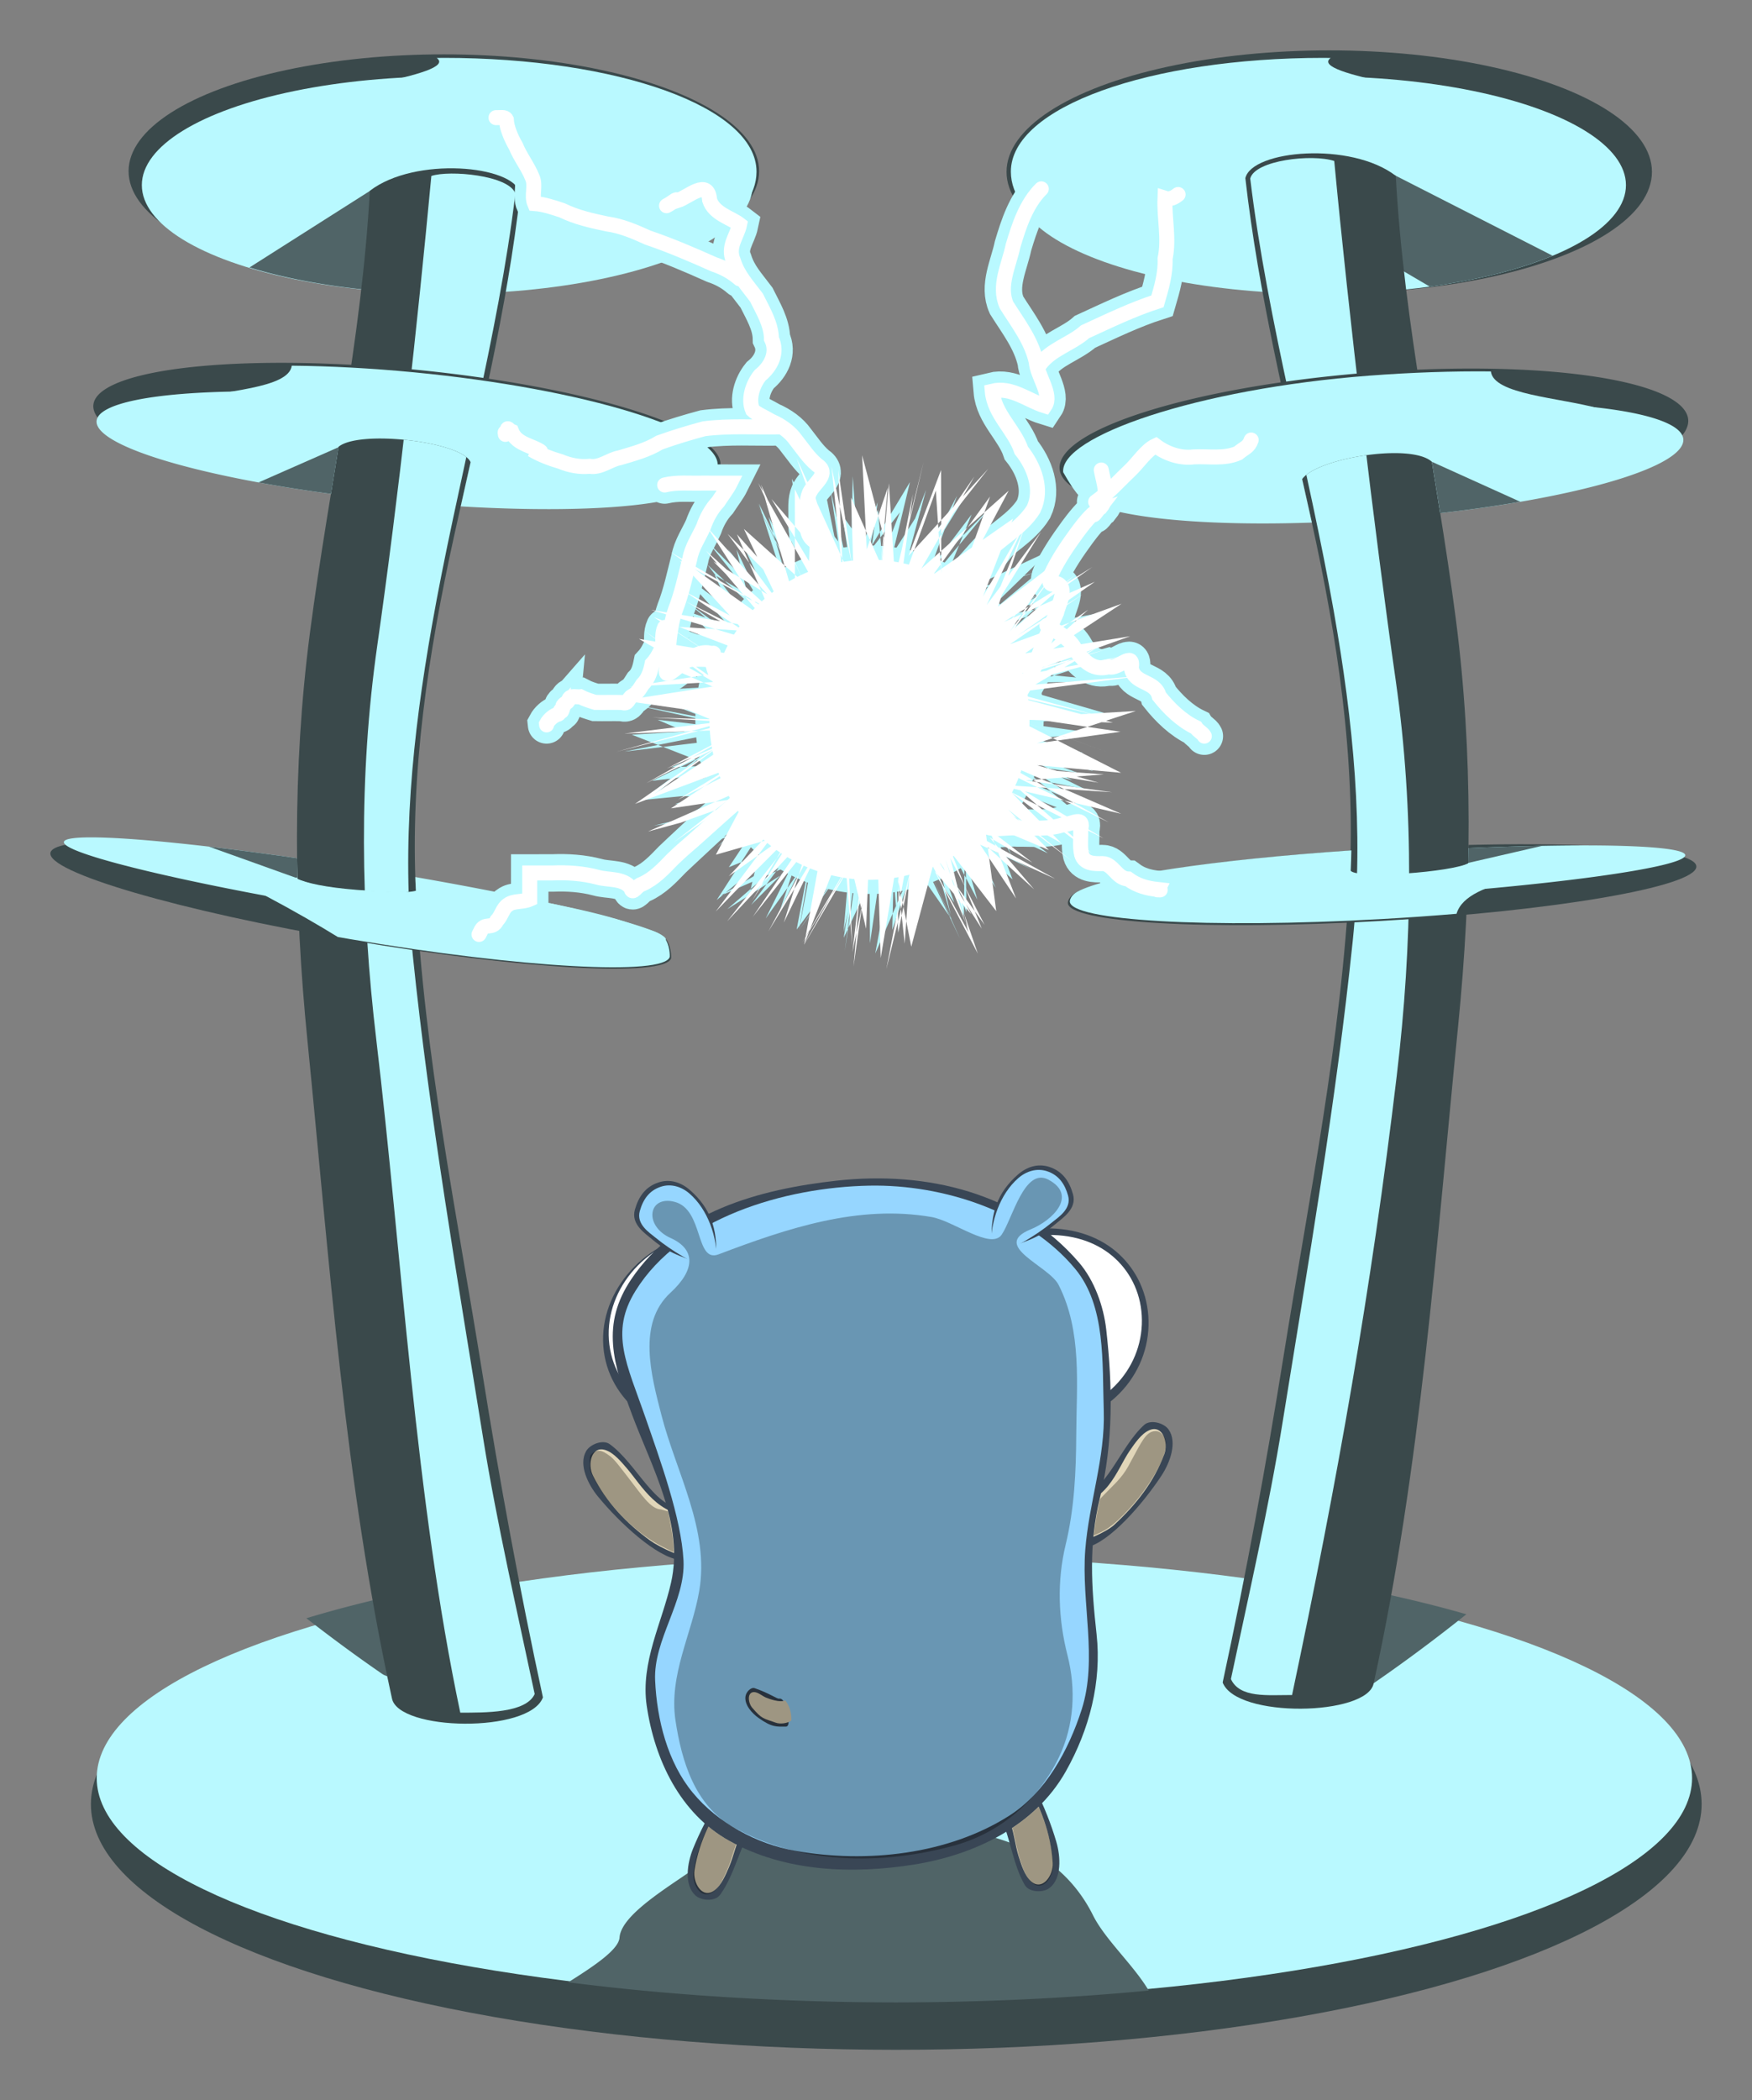 <svg xmlns="http://www.w3.org/2000/svg" xmlns:osb="http://www.openswatchbook.org/uri/2009/osb" xmlns:svg="http://www.w3.org/2000/svg" xmlns:xlink="http://www.w3.org/1999/xlink" id="svg4273" width="657.29" height="787.769" version="1.1" viewBox="0 0 616.209 738.533" style="enable-background:new"><rect x="0" y="0" width="616.209" height="738.533" fill="#808080" stroke="none"/><defs id="defs4275"><clipPath id="clipPath7080" clipPathUnits="userSpaceOnUse"><path style="color:#000;clip-rule:nonzero;display:inline;overflow:visible;opacity:1;isolation:auto;mix-blend-mode:normal;color-interpolation:sRGB;color-interpolation-filters:linearRGB;solid-color:#000;solid-opacity:1;fill:#000;fill-opacity:1;fill-rule:nonzero;stroke:none;stroke-width:5;stroke-linecap:butt;stroke-linejoin:miter;stroke-miterlimit:1;stroke-dasharray:5,10;stroke-dashoffset:0;stroke-opacity:1;color-rendering:auto;image-rendering:auto;shape-rendering:auto;text-rendering:auto;enable-background:accumulate" id="path7082" d="m 385.045,62.314 c -3.796,-0.025 -7.634,0.198 -11.475,0.68 -13.717,1.721 -22.011,4.669 -32.111,11.414 -16.087,10.743 -17.59,10.345 39.422,10.449 30.99,0.057 52.054,0.659 54.662,1.562 5.848,2.027 6.136,1.162 1.311,-3.932 C 424.825,69.792 405.542,62.447 385.045,62.314 Z m -4.873,27.49 c -15.801,-0.007 -31.501,0.443 -38.543,1.357 -14.564,1.89 -26.647,5.49 -27.721,8.26 -1.549,3.994 -3.2,14.337 -2.281,14.285 0.483,-0.027 5.014,-0.986 10.07,-2.131 21.509,-4.87 105.029,-3.967 123.744,1.338 11.632,3.297 12.491,3.082 11.379,-2.844 -1.979,-10.547 -2.583,-11.148 -14.428,-14.371 -6.101,-1.66 -16.485,-3.687 -23.076,-4.502 -7.443,-0.921 -23.344,-1.385 -39.145,-1.393 z m -1.092,24.992 c -18.635,0.039 -36.676,1.06 -47.482,3.148 -21.973,4.247 -40.562,14.428 -65.439,35.84 -31.213,26.864 -57.799,76.821 -73.148,137.455 -7.721,30.5 -10.21,49.334 -10.973,83.004 -1.326,58.515 7.933,100.723 33.6,153.17 22.471,45.918 47.33,77.43 77.84,98.676 8.147,5.673 10.272,6.47 19.736,7.393 5.834,0.569 20.153,3.506 31.82,6.527 20.846,5.397 21.58,5.483 42.426,4.977 18.669,-0.454 23.588,-1.122 41.012,-5.564 10.889,-2.776 24.477,-5.496 30.195,-6.045 9.799,-0.94 11.017,-1.459 21.213,-9.061 40.116,-29.907 77.619,-89.511 95.674,-152.057 7.76,-26.883 9.673,-42.394 9.77,-79.195 0.089,-33.99 -0.665,-43.161 -6.385,-77.529 C 568.629,253.595 544.569,200.506 510.795,165.178 487.688,141.007 463.503,125.395 439.785,119.336 427.98,116.32 403.039,114.747 379.08,114.797 Z M 218.344,553.59 c -1.262,-0.019 -6.811,25.38 -9.225,42.221 -4.467,31.168 -4.711,94.285 -0.529,137.018 1.008,10.306 2.238,18.74 2.732,18.74 0.494,0 2.695,-5.569 4.893,-12.375 10.136,-31.398 25.397,-58.493 42.678,-75.773 9.07,-9.07 23.689,-19.87 32.047,-23.674 2.139,-0.974 3.859,-2.145 3.824,-2.604 -0.035,-0.459 -5.182,-4.651 -11.439,-9.318 -19.788,-14.759 -41.69,-39.25 -58.5,-65.416 -3.111,-4.843 -6.028,-8.811 -6.48,-8.818 z m 331.629,4.502 c -1.395,0.282 -4.35,4.049 -11.445,14.064 -18.088,25.531 -34.416,42.928 -53.951,57.484 -6.318,4.708 -8.396,6.989 -7.07,7.76 29.803,17.337 45.432,34.652 61.236,67.846 7.348,15.432 15.142,36.901 17.246,47.5 l 1.029,5.186 1,-6.596 c 5.104,-33.687 6.212,-108.142 2.123,-142.604 -2.241,-18.885 -6.719,-43.16 -9.199,-49.863 -0.214,-0.578 -0.504,-0.871 -0.969,-0.777 z m -239.74,82.752 0.953,7.633 c 2.03,16.265 12.704,39.337 21.701,46.908 3.622,3.048 13.579,6.24 26.994,8.652 1.945,0.35 15.946,0.434 31.113,0.188 32.97,-0.536 42.14,-2.403 48.922,-9.963 9.289,-10.355 17.547,-32.111 17.547,-46.229 0,-6.527 -0.149,-6.775 -4.088,-6.775 -2.248,0 -10.362,1.668 -18.031,3.705 -41.063,10.906 -58.908,11.29 -88.896,1.914 -8.018,-2.507 -18.922,-4.77 -25.18,-5.227 l -11.035,-0.807 z m 131.918,59.734 -10.201,2.826 c -28.029,7.767 -69.635,6.879 -100.012,-2.137 -2.67,-0.793 -5.13,0.996 -14.967,10.887 -13.03,13.102 -19.331,23.941 -20.402,35.094 l -0.65,6.781 7.586,3.682 c 9.106,4.42 20.988,7.562 35.24,9.316 5.792,0.713 28.668,1.098 50.836,0.855 44.169,-0.483 57.94,-2.305 74.416,-9.848 l 8.002,-3.662 -0.811,-7.852 c -1.423,-13.789 -10.678,-29.823 -23.926,-41.455 l -5.111,-4.488 z"/></clipPath></defs><g id="layer6" transform="translate(-63.375,-167.786)" style="display:none"><rect style="color:#000;clip-rule:nonzero;display:inline;overflow:visible;opacity:1;isolation:auto;mix-blend-mode:normal;color-interpolation:sRGB;color-interpolation-filters:linearRGB;solid-color:#000;solid-opacity:1;fill:#1e1e1e;fill-opacity:1;fill-rule:nonzero;stroke:none;stroke-width:2;stroke-linecap:round;stroke-linejoin:miter;stroke-miterlimit:1;stroke-dasharray:none;stroke-dashoffset:0;stroke-opacity:1;color-rendering:auto;image-rendering:auto;shape-rendering:auto;text-rendering:auto;enable-background:accumulate" id="rect5193" width="749.64" height="1053.428" x="-2.527" y="-1.579"/></g><g id="layer3" transform="translate(-63.375,-167.786)" style="display:inline"><ellipse style="color:#000;clip-rule:nonzero;display:inline;overflow:visible;opacity:1;isolation:auto;mix-blend-mode:normal;color-interpolation:sRGB;color-interpolation-filters:linearRGB;solid-color:#000;solid-opacity:1;fill:#3a494b;fill-opacity:1;fill-rule:nonzero;stroke:none;stroke-width:2;stroke-linecap:round;stroke-linejoin:miter;stroke-miterlimit:1;stroke-dasharray:none;stroke-dashoffset:0;stroke-opacity:1;color-rendering:auto;image-rendering:auto;shape-rendering:auto;text-rendering:auto;enable-background:accumulate" id="ellipse5047" cx="530.893" cy="228.221" rx="113.503" ry="42.718"/><ellipse id="ellipse5049" cx="219.483" cy="227.988" rx="110.883" ry="41.086" style="color:#000;clip-rule:nonzero;display:inline;overflow:visible;opacity:1;isolation:auto;mix-blend-mode:normal;color-interpolation:sRGB;color-interpolation-filters:linearRGB;solid-color:#000;solid-opacity:1;fill:#3a494b;fill-opacity:1;fill-rule:nonzero;stroke:none;stroke-width:2;stroke-linecap:round;stroke-linejoin:miter;stroke-miterlimit:1;stroke-dasharray:none;stroke-dashoffset:0;stroke-opacity:1;color-rendering:auto;image-rendering:auto;shape-rendering:auto;text-rendering:auto;enable-background:accumulate"/><ellipse id="ellipse5034" cx="527.822" cy="232.881" rx="107.43" ry="38.227" style="color:#000;clip-rule:nonzero;display:inline;overflow:visible;opacity:1;isolation:auto;mix-blend-mode:normal;color-interpolation:sRGB;color-interpolation-filters:linearRGB;solid-color:#000;solid-opacity:1;fill:#b9f9ff;fill-opacity:1;fill-rule:nonzero;stroke:none;stroke-width:2;stroke-linecap:round;stroke-linejoin:miter;stroke-miterlimit:1;stroke-dasharray:none;stroke-dashoffset:0;stroke-opacity:1;color-rendering:auto;image-rendering:auto;shape-rendering:auto;text-rendering:auto;enable-background:accumulate"/><path style="fill:#506467;fill-rule:evenodd;stroke:none;stroke-width:1px;stroke-linecap:butt;stroke-linejoin:miter;stroke-opacity:1" id="path5177" d="m 553.606,229.239 -48.002,3.728 60.651,35.601 a 107.43,38.227 0 0 0 43.203,-10.857 l -55.852,-28.472 z"/><ellipse style="color:#000;clip-rule:nonzero;display:inline;overflow:visible;opacity:1;isolation:auto;mix-blend-mode:normal;color-interpolation:sRGB;color-interpolation-filters:linearRGB;solid-color:#000;solid-opacity:1;fill:#b9f9ff;fill-opacity:1;fill-rule:nonzero;stroke:none;stroke-width:2;stroke-linecap:round;stroke-linejoin:miter;stroke-miterlimit:1;stroke-dasharray:none;stroke-dashoffset:0;stroke-opacity:1;color-rendering:auto;image-rendering:auto;shape-rendering:auto;text-rendering:auto;enable-background:accumulate" id="path5032" cx="220.69" cy="232.881" rx="107.43" ry="38.227"/><path style="fill:#506467;fill-opacity:1;fill-rule:evenodd;stroke:none;stroke-width:1px;stroke-linecap:butt;stroke-linejoin:miter;stroke-opacity:1" id="path5162" d="m 193.619,234.831 -42.493,27.007 a 107.43,38.227 0 0 0 70.058,9.268 107.43,38.227 0 0 0 1.861,-0.023 l 18.109,-27.164 -47.536,-9.088 z"/><ellipse id="ellipse4956" cx="378.609" cy="-802.216" rx="283.259" ry="86.387" transform="scale(1,-1)" style="color:#000;clip-rule:nonzero;display:inline;overflow:visible;opacity:1;isolation:auto;mix-blend-mode:normal;color-interpolation:sRGB;color-interpolation-filters:linearRGB;solid-color:#000;solid-opacity:1;fill:#3a494b;fill-opacity:1;fill-rule:nonzero;stroke:none;stroke-width:2;stroke-linecap:round;stroke-linejoin:miter;stroke-miterlimit:1;stroke-dasharray:none;stroke-dashoffset:0;stroke-opacity:1;color-rendering:auto;image-rendering:auto;shape-rendering:auto;text-rendering:auto;enable-background:accumulate"/><ellipse style="color:#000;clip-rule:nonzero;display:inline;overflow:visible;opacity:1;isolation:auto;mix-blend-mode:normal;color-interpolation:sRGB;color-interpolation-filters:linearRGB;solid-color:#000;solid-opacity:1;fill:#b9f9ff;fill-opacity:1;fill-rule:nonzero;stroke:none;stroke-width:2;stroke-linecap:round;stroke-linejoin:miter;stroke-miterlimit:1;stroke-dasharray:none;stroke-dashoffset:0;stroke-opacity:1;color-rendering:auto;image-rendering:auto;shape-rendering:auto;text-rendering:auto;enable-background:accumulate" id="path4947" cx="377.95" cy="793.055" rx="280.556" ry="78.222"/><path style="color:#000;clip-rule:nonzero;display:inline;overflow:visible;opacity:1;isolation:auto;mix-blend-mode:normal;color-interpolation:sRGB;color-interpolation-filters:linearRGB;solid-color:#000;solid-opacity:1;fill:#506467;fill-opacity:1;fill-rule:nonzero;stroke:none;stroke-width:2;stroke-linecap:round;stroke-linejoin:miter;stroke-miterlimit:1;stroke-dasharray:none;stroke-dashoffset:0;stroke-opacity:1;color-rendering:auto;image-rendering:auto;shape-rendering:auto;text-rendering:auto;enable-background:accumulate" id="path5038" d="m 539.706,726.047 c -14.775,11.207 -30.089,22.38 -46.141,33.492 0.351,2.328 12.15,3.415 24.587,3.391 12.437,-0.024 25.514,-1.158 28.415,-3.27 11.646,-8.024 22.383,-16.102 32.558,-24.216 a 280.556,78.222 0 0 0 -39.419,-9.397 z m -329.458,0.973 a 280.556,78.222 0 0 0 -39.11,9.824 c 8.413,6.546 17.224,13.068 26.636,19.554 2.901,2.112 15.975,3.246 28.413,3.27 12.437,0.024 24.236,-1.062 24.587,-3.391 -14.029,-9.712 -27.486,-19.47 -40.526,-29.257 z"/><path style="color:#000;clip-rule:nonzero;display:inline;overflow:visible;opacity:1;isolation:auto;mix-blend-mode:normal;color-interpolation:sRGB;color-interpolation-filters:linearRGB;solid-color:#000;solid-opacity:1;fill:#3a494b;fill-opacity:1;fill-rule:nonzero;stroke:none;stroke-width:2;stroke-linecap:round;stroke-linejoin:miter;stroke-miterlimit:1;stroke-dasharray:none;stroke-dashoffset:0;stroke-opacity:1;color-rendering:auto;image-rendering:auto;shape-rendering:auto;text-rendering:auto;enable-background:accumulate" id="rect4958" d="m 193.452,234.89 c 15.777,-12.171 50.602,-9.052 52.903,0.814 -4.612,40.772 -14.47,80.629 -23.282,120.63 -9.067,41.16 -15.542,83.252 -13.394,125.495 2.882,56.68 14.307,112.484 23.282,168.424 6.147,38.313 13.161,76.493 21.369,114.423 -4.679,12.698 -50.91,11.847 -53.104,0.328 -16.656,-76.087 -21.983,-153.992 -29.722,-231.331 -4.764,-47.608 -5.334,-95.708 0.862,-143.224 6.768,-51.905 18.248,-103.179 21.085,-155.559 z"/><path style="color:#000;clip-rule:nonzero;display:inline;overflow:visible;opacity:1;isolation:auto;mix-blend-mode:normal;color-interpolation:sRGB;color-interpolation-filters:linearRGB;solid-color:#000;solid-opacity:1;fill:#b9f9ff;fill-opacity:1;fill-rule:nonzero;stroke:none;stroke-width:2;stroke-linecap:round;stroke-linejoin:miter;stroke-miterlimit:1;stroke-dasharray:none;stroke-dashoffset:0;stroke-opacity:1;color-rendering:auto;image-rendering:auto;shape-rendering:auto;text-rendering:auto;enable-background:accumulate" id="rect4960" d="m 244.642,235.837 c -6.037,50.106 -20.656,102.51 -29.386,152.14 -6.814,38.733 -10.713,76.781 -6.67,115.97 5.84,56.599 15.786,114.009 24.818,170.165 4.602,28.613 12.012,61.041 18.03,89.39 -3.105,6.75 -17.513,6.524 -26.167,6.545 -15.782,-74.581 -20.555,-161.044 -29.544,-236.664 -5.471,-46.026 -6.219,-92.704 0.358,-138.679 7.48,-52.287 14.07,-112.37 19.01,-165.04 6.397,-2.147 27.313,-0.248 29.551,6.173 z"/><path id="path4973" d="m 554.29,229.618 c -15.777,-12.171 -50.602,-9.052 -52.903,0.814 4.612,40.772 14.47,80.629 23.282,120.63 9.067,41.16 15.542,83.252 13.394,125.495 -2.882,56.68 -14.307,112.484 -23.282,168.424 -6.147,38.313 -13.161,76.493 -21.369,114.423 4.679,12.698 50.91,11.847 53.104,0.328 16.656,-76.087 21.983,-153.992 29.722,-231.331 4.764,-47.608 5.334,-95.708 -0.862,-143.224 -6.768,-51.905 -18.248,-103.179 -21.085,-155.559 z" style="color:#000;clip-rule:nonzero;display:inline;overflow:visible;opacity:1;isolation:auto;mix-blend-mode:normal;color-interpolation:sRGB;color-interpolation-filters:linearRGB;solid-color:#000;solid-opacity:1;fill:#3a494b;fill-opacity:1;fill-rule:nonzero;stroke:none;stroke-width:2;stroke-linecap:round;stroke-linejoin:miter;stroke-miterlimit:1;stroke-dasharray:none;stroke-dashoffset:0;stroke-opacity:1;color-rendering:auto;image-rendering:auto;shape-rendering:auto;text-rendering:auto;enable-background:accumulate"/><path id="path4975" d="m 503.099,230.564 c 6.037,50.106 20.656,102.51 29.386,152.14 6.814,38.733 10.713,76.781 6.67,115.97 -5.84,56.599 -15.786,114.009 -24.818,170.165 -4.602,28.613 -12.012,61.041 -18.03,89.39 3.105,6.75 12.853,5.592 21.507,5.613 15.782,-74.581 27.852,-142.316 36.841,-217.936 5.471,-46.026 6.219,-92.704 -0.358,-138.679 -7.48,-52.287 -16.706,-130.165 -21.646,-182.835 -7.721,-2.548 -27.897,-0.296 -29.551,6.173 z" style="color:#000;clip-rule:nonzero;display:inline;overflow:visible;opacity:1;isolation:auto;mix-blend-mode:normal;color-interpolation:sRGB;color-interpolation-filters:linearRGB;solid-color:#000;solid-opacity:1;fill:#b9f9ff;fill-opacity:1;fill-rule:nonzero;stroke:none;stroke-width:2;stroke-linecap:round;stroke-linejoin:miter;stroke-miterlimit:1;stroke-dasharray:none;stroke-dashoffset:0;stroke-opacity:1;color-rendering:auto;image-rendering:auto;shape-rendering:auto;text-rendering:auto;enable-background:accumulate"/><path style="color:#000;clip-rule:nonzero;display:inline;overflow:visible;opacity:1;isolation:auto;mix-blend-mode:normal;color-interpolation:sRGB;color-interpolation-filters:linearRGB;solid-color:#000;solid-opacity:1;fill:#506467;fill-opacity:1;fill-rule:nonzero;stroke:none;stroke-width:2;stroke-linecap:round;stroke-linejoin:miter;stroke-miterlimit:1;stroke-dasharray:none;stroke-dashoffset:0;stroke-opacity:1;color-rendering:auto;image-rendering:auto;shape-rendering:auto;text-rendering:auto;enable-background:accumulate" id="ellipse4979" d="m 366.401,808.015 c -6.554,0.074 -13.047,0.485 -19.304,1.204 -13.647,1.568 -27.358,6.329 -36.17,13.225 -8.796,6.884 -29.027,17.795 -29.656,26.703 -0.297,4.202 -8.787,9.891 -18.032,15.717 a 280.556,79.037 0 0 0 115.37,7.07 280.556,79.037 0 0 0 88.788,-4.167 c -5.333,-8.998 -15.334,-17.912 -19.628,-26.536 -4.595,-9.229 -12.737,-18.813 -25.418,-24.026 -16.075,-6.608 -36.288,-9.414 -55.95,-9.191 z"/><path style="color:#000;clip-rule:nonzero;display:inline;overflow:visible;opacity:1;isolation:auto;mix-blend-mode:normal;color-interpolation:sRGB;color-interpolation-filters:linearRGB;solid-color:#000;solid-opacity:1;fill:#3a494b;fill-opacity:1;fill-rule:nonzero;stroke:none;stroke-width:2;stroke-linecap:round;stroke-linejoin:miter;stroke-miterlimit:1;stroke-dasharray:none;stroke-dashoffset:0;stroke-opacity:1;color-rendering:auto;image-rendering:auto;shape-rendering:auto;text-rendering:auto;enable-background:accumulate" id="ellipse5069" d="m 158.85,295.387 a 110.787,23.227 5.519 0 0 -62.626,14.695 110.787,23.227 5.519 0 0 83.621,30.907 c 0.872,-5.363 1.732,-10.728 2.6,-16.091 2.555,-2.105 8.537,-2.976 15.419,-2.901 12.989,0.141 29.097,3.612 31.026,8.331 -1.138,5.071 -2.268,10.142 -3.404,15.213 a 110.787,23.227 5.519 0 0 91.267,-13.967 110.787,23.227 5.519 0 0 -107.597,-33.824 110.787,23.227 5.519 0 0 -50.306,-2.363 z"/><path style="color:#000;clip-rule:nonzero;display:inline;overflow:visible;opacity:1;isolation:auto;mix-blend-mode:normal;color-interpolation:sRGB;color-interpolation-filters:linearRGB;solid-color:#000;solid-opacity:1;fill:#b9f9ff;fill-opacity:1;fill-rule:nonzero;stroke:none;stroke-width:2;stroke-linecap:round;stroke-linejoin:miter;stroke-miterlimit:1;stroke-dasharray:none;stroke-dashoffset:0;stroke-opacity:1;color-rendering:auto;image-rendering:auto;shape-rendering:auto;text-rendering:auto;enable-background:accumulate" id="ellipse5071" d="m 148.207,305.443 a 107.337,18.023 5.537 0 0 -50.852,10.28 107.337,18.023 5.537 0 0 82.413,25.73 c 0.897,-5.517 1.784,-11.037 2.678,-16.554 2.555,-2.105 8.537,-2.976 15.419,-2.901 12.989,0.141 29.097,3.612 31.026,8.331 -1.161,5.176 -2.315,10.352 -3.473,15.527 a 107.337,18.023 5.537 0 0 85.598,-9.307 107.337,18.023 5.537 0 0 -104.76,-28.32 107.337,18.023 5.537 0 0 -58.048,-2.786 z"/><path style="color:#000;clip-rule:nonzero;display:inline;overflow:visible;opacity:1;isolation:auto;mix-blend-mode:normal;color-interpolation:sRGB;color-interpolation-filters:linearRGB;solid-color:#000;solid-opacity:1;fill:#3a494b;fill-opacity:1;fill-rule:nonzero;stroke:none;stroke-width:2;stroke-linecap:round;stroke-linejoin:miter;stroke-miterlimit:1;stroke-dasharray:none;stroke-dashoffset:0;stroke-opacity:1;color-rendering:auto;image-rendering:auto;shape-rendering:auto;text-rendering:auto;enable-background:accumulate" id="ellipse5075" d="m 577.387,297.398 a 25.27,110.883 85.523 0 0 -32.756,1.431 25.27,110.883 85.523 0 0 -108.573,33.847 25.27,110.883 85.523 0 0 88.479,17.798 c -1.045,-4.734 -2.112,-9.466 -3.174,-14.199 3.344,-4.805 18.627,-8.801 30.894,-9.129 6.533,-0.175 12.191,0.696 14.742,3.033 0.918,5.628 1.823,11.259 2.724,16.889 a 25.27,110.883 85.523 0 0 87.426,-31.7 25.27,110.883 85.523 0 0 -79.762,-17.97 z"/><path style="color:#000;clip-rule:nonzero;display:inline;overflow:visible;opacity:1;isolation:auto;mix-blend-mode:normal;color-interpolation:sRGB;color-interpolation-filters:linearRGB;solid-color:#000;solid-opacity:1;fill:#b9f9ff;fill-opacity:1;fill-rule:nonzero;stroke:none;stroke-width:2;stroke-linecap:round;stroke-linejoin:miter;stroke-miterlimit:1;stroke-dasharray:none;stroke-dashoffset:0;stroke-opacity:1;color-rendering:auto;image-rendering:auto;shape-rendering:auto;text-rendering:auto;enable-background:accumulate" id="ellipse5077" d="m 588.627,309.341 a 19.609,107.43 85.523 0 0 -41.828,1.722 19.609,107.43 85.523 0 0 -105.571,27.934 19.609,107.43 85.523 0 0 83.546,12.559 c -0.036,-0.164 -0.069,-0.33 -0.106,-0.494 -1.086,-4.93 -2.2,-9.858 -3.306,-14.786 3.344,-4.805 18.627,-8.801 30.894,-9.129 6.533,-0.175 12.191,0.696 14.742,3.033 0.981,6.014 1.949,12.031 2.909,18.047 a 19.609,107.43 85.523 0 0 85.523,-26 19.609,107.43 85.523 0 0 -66.804,-12.886 z"/><path style="color:#000;clip-rule:nonzero;display:inline;overflow:visible;opacity:1;isolation:auto;mix-blend-mode:normal;color-interpolation:sRGB;color-interpolation-filters:linearRGB;solid-color:#000;solid-opacity:1;fill:#3a494b;fill-opacity:1;fill-rule:nonzero;stroke:none;stroke-width:2;stroke-linecap:round;stroke-linejoin:miter;stroke-miterlimit:1;stroke-dasharray:none;stroke-dashoffset:0;stroke-opacity:1;color-rendering:auto;image-rendering:auto;shape-rendering:auto;text-rendering:auto;enable-background:accumulate" id="ellipse5081" d="m 602.9,464.663 c -7.308,-0.037 -15.044,0.046 -23.06,0.25 -0.025,2.191 -0.041,4.382 -0.087,6.573 -5.619,3.189 -39.143,5.784 -41.602,2.747 0.106,-2.451 0.176,-4.901 0.227,-7.35 -48.174,3.342 -86.678,9.13 -96.879,14.964 -1.706,0.975 -2.5,2.433 -2.544,3.367 -0.272,7.043 49,9.92 110.048,6.426 61.043,-3.494 110.745,-12.035 111.014,-19.077 0.182,-4.664 -21.722,-7.693 -57.116,-7.899 z"/><path style="color:#000;clip-rule:nonzero;display:inline;overflow:visible;opacity:1;isolation:auto;mix-blend-mode:normal;color-interpolation:sRGB;color-interpolation-filters:linearRGB;solid-color:#000;solid-opacity:1;fill:#b9f9ff;fill-opacity:1;fill-rule:nonzero;stroke:none;stroke-width:2;stroke-linecap:round;stroke-linejoin:miter;stroke-miterlimit:1;stroke-dasharray:none;stroke-dashoffset:0;stroke-opacity:1;color-rendering:auto;image-rendering:auto;shape-rendering:auto;text-rendering:auto;enable-background:accumulate" id="ellipse5083" d="m 618.453,465.072 a 7.726,107.249 86.284 0 0 -38.628,0.978 c -0.024,1.812 -0.033,3.623 -0.072,5.435 -5.619,3.189 -39.143,5.784 -41.602,2.747 0.084,-1.929 0.147,-3.857 0.196,-5.785 a 7.726,107.249 86.284 0 0 -96.293,13.874 7.726,107.249 86.284 0 0 106.46,0.906 7.726,107.249 86.284 0 0 107.587,-14.652 7.726,107.249 86.284 0 0 -37.647,-3.504 z"/><path style="color:#000;clip-rule:nonzero;display:inline;overflow:visible;opacity:1;isolation:auto;mix-blend-mode:normal;color-interpolation:sRGB;color-interpolation-filters:linearRGB;solid-color:#000;solid-opacity:1;fill:#3a494b;fill-opacity:1;fill-rule:nonzero;stroke:none;stroke-width:2;stroke-linecap:round;stroke-linejoin:miter;stroke-miterlimit:1;stroke-dasharray:none;stroke-dashoffset:0;stroke-opacity:1;color-rendering:auto;image-rendering:auto;shape-rendering:auto;text-rendering:auto;enable-background:accumulate" id="ellipse5087" d="m 102.084,463.846 c -12.974,-0.065 -20.273,1.229 -20.941,3.712 -1.83,6.805 45.545,20.637 105.819,30.897 60.279,10.261 110.634,13.063 112.469,6.259 0.105,-1.939 -0.49,-5.528 -2.273,-7.198 -2.225,-2.083 -5.556,-2.416 -10.394,-4.226 -15.302,-5.724 -43.355,-10.255 -77.29,-16.621 0.05,1.451 0.105,2.902 0.175,4.354 -2.383,0.624 -8.01,0.893 -20.486,-0.121 -11.734,-0.954 -17.908,-2.494 -21.17,-3.98 -0.051,-2.37 -0.087,-4.74 -0.113,-7.111 -26.414,-3.751 -49.852,-5.876 -65.795,-5.965 z"/><path style="color:#000;clip-rule:nonzero;display:inline;overflow:visible;opacity:1;isolation:auto;mix-blend-mode:normal;color-interpolation:sRGB;color-interpolation-filters:linearRGB;solid-color:#000;solid-opacity:1;fill:#b9f9ff;fill-opacity:1;fill-rule:nonzero;stroke:none;stroke-width:2;stroke-linecap:round;stroke-linejoin:miter;stroke-miterlimit:1;stroke-dasharray:none;stroke-dashoffset:0;stroke-opacity:1;color-rendering:auto;image-rendering:auto;shape-rendering:auto;text-rendering:auto;enable-background:accumulate" id="ellipse5089" d="m 95.115,462.245 a 107.249,7.726 9.221 0 0 -9.248,1.542 107.249,7.726 9.221 0 0 103.555,24.716 107.249,7.726 9.221 0 0 108.138,9.804 107.249,7.726 9.221 0 0 -88.106,-22.102 c 0.053,1.606 0.116,3.213 0.193,4.82 -2.383,0.624 -8.01,0.893 -20.486,-0.121 -11.734,-0.954 -17.908,-2.494 -21.17,-3.98 -0.053,-2.448 -0.09,-4.897 -0.116,-7.345 a 107.249,7.726 9.221 0 0 -72.761,-7.332 z"/><path style="fill:#506467;fill-opacity:1;fill-rule:evenodd;stroke:none;stroke-width:1px;stroke-linecap:butt;stroke-linejoin:miter;stroke-opacity:1" id="path5167" d="m 182.451,325.046 -28.143,12.391 a 107.447,18.023 5.531 0 0 25.486,4.016 c 0.89,-5.469 1.771,-10.939 2.657,-16.408 z"/><path style="fill:#506467;fill-opacity:1;fill-rule:evenodd;stroke:none;stroke-width:1px;stroke-linecap:butt;stroke-linejoin:miter;stroke-opacity:1" id="path5172" d="m 566.993,330.174 c 10e-4,10e-4 0.004,0.004 0.005,0.005 0.981,6.014 1.949,12.031 2.909,18.047 a 19.609,107.43 85.523 0 0 28.165,-3.996 l -31.08,-14.057 z"/><path style="fill:#506467;fill-rule:evenodd;stroke:none;stroke-width:1px;stroke-linecap:butt;stroke-linejoin:miter;stroke-opacity:1" id="path5182" d="m 605.804,465.232 a 7.726,107.249 86.284 0 0 -25.98,0.819 c -0.023,1.728 -0.035,3.455 -0.07,5.183 l 26.049,-6.001 z"/><path style="fill:#506467;fill-rule:evenodd;stroke:none;stroke-width:1px;stroke-linecap:butt;stroke-linejoin:miter;stroke-opacity:1" id="path5187" d="m 136.892,465.51 30.413,10.901 0.68,-0.018 c -0.047,-2.272 -0.084,-4.543 -0.108,-6.815 a 107.249,7.726 9.221 0 0 -30.985,-4.068 z"/><path style="fill:#b9f9ff;fill-rule:evenodd;stroke:none;stroke-width:1px;stroke-linecap:butt;stroke-linejoin:miter;stroke-opacity:1" id="path5195" d="m 219.483,188.137 c -0.834,0.008 -1.667,0.019 -2.5,0.034 8.175,5.979 -43.565,12.1 -69.306,18.858 l 71.546,-2.255 37.284,24 48.002,23.07 6.189,-0.51 c 12.799,-6.862 18.753,-14.84 18.761,-23.181 7.6e-4,-22.692 -48.737,-40.016 -109.976,-40.016 z"/><path id="path5200" d="m 528.888,188.137 c 0.834,0.008 1.667,0.019 2.5,0.034 -8.175,5.979 43.565,12.1 69.306,18.858 l -71.546,-2.255 -37.284,24 -48.002,23.07 -6.189,-0.51 c -12.799,-6.862 -18.753,-14.84 -18.761,-23.181 -7.7e-4,-22.692 48.737,-40.016 109.976,-40.016 z" style="fill:#b9f9ff;fill-rule:evenodd;stroke:none;stroke-width:1px;stroke-linecap:butt;stroke-linejoin:miter;stroke-opacity:1"/><path style="fill:#b9f9ff;fill-rule:evenodd;stroke:none;stroke-width:1px;stroke-linecap:butt;stroke-linejoin:miter;stroke-opacity:1" id="path5202" d="m 166.009,296.381 c -1.145,8.139 -24.07,8.639 -38.414,12.31 0,0 21.145,8.759 29.996,9.082 8.851,0.323 41.961,-0.968 52.451,-1.291 10.49,-0.323 48.189,5.807 73.103,18.39 5.88,2.97 9.848,5.513 12.554,7.685 12.512,-2.55 19.494,-6.292 20.066,-10.753 1.467,-12.478 -46.454,-27.305 -107.035,-33.115 -14.602,-1.4 -29.126,-2.185 -42.721,-2.309 z"/><path id="path5207" d="m 587.742,298.407 c 0.986,8.159 23.896,9.109 38.166,13.06 0,0 -21.312,8.344 -30.168,8.493 -8.856,0.149 -41.934,-1.789 -52.415,-2.317 -10.482,-0.528 -48.294,4.863 -73.449,16.956 -5.937,2.854 -9.954,5.319 -12.702,7.438 -12.459,-2.795 -10.14,8.816 -19.852,-8.178 -1.223,-12.504 46.98,-29.356 107.662,-33.98 14.626,-1.114 29.163,-1.614 42.758,-1.472 z" style="fill:#b9f9ff;fill-rule:evenodd;stroke:none;stroke-width:1px;stroke-linecap:butt;stroke-linejoin:miter;stroke-opacity:1"/><path style="fill:#b9f9ff;fill-rule:evenodd;stroke:none;stroke-width:1px;stroke-linecap:butt;stroke-linejoin:miter;stroke-opacity:1" id="path5209" d="m 119.243,464.542 c 28.712,12.781 49.755,24.608 62.944,32.731 1.534,0.266 3.037,0.54 4.588,0.802 60.114,10.145 110.33,12.916 112.16,6.188 0.104,-1.917 -0.489,-5.466 -2.267,-7.117 -2.219,-2.06 -5.54,-2.388 -10.365,-4.177 -7.182,-2.664 -17.263,-5.069 -29.364,-7.522 l -28.312,0.932 -22.614,-5.096 c -3.27,0.208 -8.533,0.123 -17.043,-0.563 -11.702,-0.943 -17.859,-2.466 -21.112,-3.935 -28.772,-2.038 -28.411,-10.654 -48.615,-12.241 z"/><path style="fill:#b9f9ff;fill-rule:evenodd;stroke:none;stroke-width:1px;stroke-linecap:butt;stroke-linejoin:miter;stroke-opacity:1" id="path5214" d="m 579.878,471.317 c -5.597,3.111 -38.984,5.642 -41.432,2.68 0.106,-2.39 0.175,-4.781 0.226,-7.17 -47.977,3.26 -86.325,8.905 -96.485,14.596 -1.699,0.951 -2.489,2.373 -2.533,3.285 -0.271,6.87 48.8,9.677 109.6,6.268 9.116,-0.511 17.93,-1.145 26.41,-1.856 3.772,-13.004 36.4,-13.012 47.66,-19.005 -9.483,-0.832 -21.311,2.044 -43.445,1.203 z"/></g><g id="layer7" transform="translate(-63.375,-167.786)"><path style="fill:none;fill-rule:evenodd;stroke:#b9f9ff;stroke-width:13.182;stroke-linecap:round;stroke-linejoin:miter;stroke-miterlimit:4;stroke-dasharray:none;stroke-opacity:1" id="path5300" d="m 337.347,317.902 c -8.787,0.158 -17.622,-0.468 -26.363,0.659 -5.26,1.425 -10.514,3.001 -15.649,4.851 -4.293,2.638 -9.227,3.928 -14.012,5.355 -3.63,0.649 -6.694,3.616 -10.548,2.992 -3.512,0.352 -6.961,-0.316 -10.212,-1.658 -3.512,-1.023 -7.019,-2.36 -10.141,-4.197 1.225,0.399 5.096,1.606 1.887,-0.061 -3.367,-1.673 -7.455,-2.404 -9.002,-6.325 -0.974,-0.34 -1.641,-2.224 -1.526,0.362 -0.416,0.843 -0.992,-0.898 -0.659,0.659 m 82.385,-54.704 c -2.651,-2.336 -5.729,-3.99 -9.066,-5.1 -7.628,-3.415 -15.312,-6.705 -23.229,-9.4 -4.599,-2.095 -9.276,-4.109 -14.328,-4.801 -5.403,-1.131 -10.826,-2.342 -15.813,-4.787 -3.143,-1.032 -6.377,-2.14 -9.662,-2.384 -1.181,-2.76 0.484,-6.246 -0.804,-9.128 -1.555,-3.889 -4.236,-7.216 -5.828,-11.107 -1.655,-2.85 -3.206,-6.528 -3.325,-9.315 -0.531,-1.054 -1.999,-0.591 -3.625,-0.659 m 191.133,86.999 c 3.966,-5.601 11.087,-7.292 16.065,-11.709 8.368,-3.83 16.677,-7.876 25.457,-10.7 1.422,-4.883 2.887,-9.869 2.674,-14.999 1.493,-7.031 -0.318,-14.166 -0.038,-21.25 1.728,0.555 3.293,-0.249 4.614,-1.318 m -29,108.089 c 4.563,-3.176 8.003,-7.183 11.895,-10.847 3.078,-2.889 5.85,-7.339 9.209,-8.901 3.765,2.827 8.644,4.531 13.428,3.93 5.204,-0.265 10.638,0.823 15.558,-1.318 2.231,-1.899 3.722,-2.023 4.614,-4.614 m -71.84,65.249 c 3.9,2.407 8.332,4.616 10.282,8.986 2.932,3.777 6.249,6.993 11.478,5.502 3.148,1.189 8.881,-5.903 7.926,0.371 0.872,5.852 8.374,4.37 9.783,9.941 3.443,4.327 7.813,8.634 12.93,11.055 0.733,1.194 2.475,2.003 2.964,3.031 M 297.143,388.424 c -0.947,2.073 -0.577,4.398 -0.659,6.591 -1.009,2.219 -2.085,4.426 -3.765,6.228 -0.536,2.678 -1.324,5.245 -3.373,7.252 -1.014,1.605 -1.937,3.22 -3.721,4.123 -1.383,0.81 -1.307,2.98 -3.42,2.199 -3.149,-0.086 -6.303,0.029 -9.448,-0.029 -1.788,-0.551 -3.613,-1.102 -5.273,-1.977 -1.302,0.173 -3.389,-0.613 -4.032,0.877 -0.313,1.596 -2.435,1.354 -2.16,3.194 -0.267,0.808 -0.567,1.781 -0.439,0.291 -0.766,0.865 -0.411,1.708 -1.607,1.899 -1.403,0.524 -2.905,1.866 -3.662,3.287 l 0.037,0.338 m 77.936,16.312 c -5.47,3.361 -9.246,8.77 -14.127,12.838 -1.16,0.967 -18.877,17.453 -19.594,18.195 -3.238,3.351 -6.339,6.698 -10.629,8.637 -2.07,0.557 -3.364,4.044 -3.928,1.358 -2.803,-3.617 -7.847,-2.646 -11.785,-3.782 -5.165,-1.358 -10.493,-1.705 -15.809,-1.49 -2.663,0.003 -5.351,-0.004 -7.997,0 -0.005,3.053 0.005,6.175 0,9.227 -2.554,1.136 -5.684,0.463 -7.595,1.956 -1.92,1.177 -2.229,3.782 -3.973,5.597 -1.624,3.322 -4.343,0.354 -5.761,3.866 l -0.258,0.489 -0.249,0.487 m 168.765,-43.373 c 3.048,0.995 4.566,4.174 7.909,4.614 3.702,2.654 8.46,0.967 12.695,1.318 5.407,-0.048 10.901,0.582 16.139,-1.152 3.333,-0.245 7.415,-3.24 6.097,1.811 0.145,2.888 -0.334,5.901 0.34,8.675 0.966,3.271 4.483,3.283 7.351,3.189 3.649,10e-4 4.99,5.268 9.003,5.413 3.291,2.443 6.681,3.286 10.568,3.715 -0.144,0.295 1.827,0.021 -0.118,0.1 l -0.122,0 M 450.709,333.061 c 0.746,4.261 2.928,9.386 -0.231,13.183 -1.351,0.826 -3.645,4.365 -1.275,1.299 -1.664,0.547 -5.1,4.952 -6.934,7.431 -3.436,4.707 -6.742,9.542 -9.215,14.829 -0.866,1.94 -0.807,4.326 1.751,3.089 4.409,1.262 0.849,7.403 0.178,10.377 -2.711,6.115 -5.5,12.211 -7.528,18.592 -2.224,4.872 -5.487,9.196 -7.645,14.101 -2.897,4.216 -8.443,2.539 -12.709,2.781 -3.444,0.025 -9.684,-0.482 -11.096,1.315 m 33.613,-185.861 c -5.362,5.309 -7.838,13.014 -9.938,20.035 -1.4,6.734 -5.303,14.15 -2.273,20.877 4.006,6.379 8.748,12.395 10.437,19.971 0.295,4.841 5.704,11.503 3.058,15.433 -6.018,-1.852 -11.769,-6.842 -18.536,-5.183 0.69,8.122 7.75,13.463 10.23,20.833 4.535,5.681 7.602,13.698 4.302,20.651 -4.278,6.906 -12.081,10.451 -17.378,16.483 -4.923,5.811 -13.048,12.884 -9.98,21.288 4.594,4.346 9.767,8.414 13.83,13.427 2.133,5.07 0.941,10.964 3.066,16.115 M 297.803,240.131 c 2.415,-1.213 3.611,-2.787 3.804,-1.789 3.986,-1.265 10.809,-7.967 11.354,-0.188 1.537,4.828 7.576,6.254 10.545,8.568 -0.876,4.159 -4.385,7.794 -2.213,12.751 1.633,5.166 4.684,8.34 8.144,12.953 2.317,4.705 5.189,9.321 5.273,14.5 2.334,4.825 -0.112,9.699 -3.983,12.83 -2.697,3.329 -4.279,8.413 -2.651,12.245 1.218,1.188 4.106,2.456 6.584,3.899 3.388,1.472 6.585,3.718 8.618,6.616 2.364,2.964 4.424,6.175 7.371,8.689 4.621,3.011 -0.48,6.167 -2.134,9.084 -1.518,2.355 -1.297,5.462 -1.283,8.335 0.06,3.347 -0.704,7.32 2.636,9.482 2.544,3.766 5.073,5.394 5.627,10.065 3.782,4.498 1.84,10.669 2.282,16.044 -0.173,2.506 0.496,5.165 -0.659,7.505 M 297.143,338.334 c 4.304,-1.055 8.743,-0.537 13.127,-0.659 3.311,0.007 6.654,-0.009 9.941,0 -0.903,1.819 -2.908,4.468 -4.284,6.592 -2.328,2.523 -4.002,5.531 -5.109,8.771 -1.662,3.741 -4.105,7.172 -4.833,11.281 -1.565,6.037 -2.795,12.176 -5.086,17.998 -2.316,6.625 -2.248,13.717 -3.096,20.607 -0.908,4.376 3.813,-0.805 5.252,-1.483 3.002,-2.273 7,-5.208 10.566,-3.79 1.143,0.455 0.541,-1.091 0.37,0.689 -0.271,2.828 0.615,6.686 3.13,8.338 1.316,1.916 1.499,4.105 3.749,5.473 0.042,0.928 -0.227,4.071 0.671,1.69 l -0.011,-0.372"/><path style="color:#000;clip-rule:nonzero;display:inline;overflow:visible;opacity:1;isolation:auto;mix-blend-mode:normal;color-interpolation:sRGB;color-interpolation-filters:linearRGB;solid-color:#000;solid-opacity:1;fill:#b9f9ff;fill-opacity:1;fill-rule:nonzero;stroke:none;stroke-width:2;stroke-linecap:round;stroke-linejoin:miter;stroke-miterlimit:1;stroke-dasharray:none;stroke-dashoffset:0;stroke-opacity:1;color-rendering:auto;image-rendering:auto;shape-rendering:auto;text-rendering:auto;enable-background:accumulate" id="path5236" d="m 443.807,455.124 c -9.145,-3.589 -18.291,-7.178 -27.436,-10.768 7.308,6.942 14.617,13.884 21.925,20.827 -10.695,-5.906 -21.389,-11.813 -32.084,-17.719 11.998,4.309 23.997,8.618 35.995,12.927 -11.926,-3.393 -23.852,-6.786 -35.778,-10.179 7.311,3.902 14.622,7.804 21.933,11.707 -4.756,-2.549 -9.513,-5.098 -14.269,-7.648 5.941,4.522 11.882,9.043 17.823,13.565 -8.498,-3.991 -16.996,-7.982 -25.495,-11.973 5.97,2.78 11.94,5.559 17.91,8.339 -3.908,-4.02 -7.816,-8.041 -11.724,-12.061 2.121,5.396 4.242,10.791 6.362,16.187 -3.045,-5.793 -6.09,-11.586 -9.134,-17.379 3.222,8.693 6.444,17.387 9.666,26.08 -5.371,-4.95 -10.741,-9.9 -16.112,-14.85 7.698,3.825 15.396,7.65 23.094,11.475 -6.937,-3.755 -13.873,-7.509 -20.81,-11.264 2.642,5.876 5.284,11.751 7.925,17.627 -4.765,-7.671 -9.529,-15.342 -14.294,-23.014 2.605,9.046 5.21,18.093 7.814,27.139 -5.429,-10.321 -10.858,-20.642 -16.287,-30.964 4.154,11.808 8.309,23.615 12.463,35.423 -0.147,-11.051 -0.294,-22.102 -0.442,-33.153 -0.157,11.476 -0.313,22.952 -0.47,34.429 -4.411,-9.969 -8.821,-19.938 -13.232,-29.907 2.874,9.899 5.747,19.799 8.621,29.698 -1.763,-7.769 -3.526,-15.539 -5.289,-23.308 2.164,6.274 4.327,12.548 6.491,18.822 -4.439,-6.566 -8.878,-13.131 -13.316,-19.697 5.145,10.839 10.29,21.677 15.435,32.516 -3.944,-8.744 -7.889,-17.488 -11.833,-26.233 2.94,6.44 5.881,12.879 8.821,19.319 -7.323,-10.543 -14.646,-21.085 -21.969,-31.628 1.081,12.107 2.162,24.213 3.243,36.32 -0.42,-12.236 -0.841,-24.472 -1.261,-36.708 -0.299,11.904 -0.599,23.809 -0.898,35.713 2.524,-7.57 5.049,-15.139 7.573,-22.709 -4.52,10.339 -9.039,20.677 -13.559,31.016 2.398,-12.978 4.795,-25.956 7.193,-38.934 -1.099,9 -2.198,18.001 -3.297,27.001 -1.968,-6.598 -3.936,-13.197 -5.903,-19.795 0.054,9.373 0.109,18.746 0.163,28.119 1.504,-10.387 3.009,-20.775 4.513,-31.162 -4.586,9.749 -9.172,19.498 -13.758,29.247 1.673,-10.3 3.346,-20.601 5.02,-30.901 -1.546,11.841 -3.092,23.683 -4.638,35.524 1.646,-10.999 3.291,-21.999 4.937,-32.998 -0.283,6.904 -0.566,13.808 -0.849,20.711 0.283,-6.48 0.566,-12.959 0.849,-19.439 -1.787,8.357 -3.575,16.714 -5.362,25.07 0.757,-8.99 1.515,-17.98 2.272,-26.97 -5.98,8.775 -11.96,17.549 -17.94,26.324 7.062,-9.962 14.124,-19.924 21.186,-29.886 -7.341,9.886 -14.681,19.771 -22.022,29.657 2.247,-11.907 4.494,-23.815 6.741,-35.722 -1.989,12.05 -3.978,24.1 -5.967,36.15 1.792,-9.415 3.585,-18.831 5.377,-28.246 -5.683,7.975 -11.366,15.95 -17.05,23.924 4.109,-8.254 8.219,-16.508 12.328,-24.762 -2.432,7.298 -4.865,14.597 -7.297,21.895 4.059,-8.129 8.118,-16.258 12.177,-24.387 -7.442,7.5 -14.883,15.001 -22.325,22.501 4.025,-5.408 8.049,-10.815 12.074,-16.223 -6.817,5.9 -13.634,11.801 -20.45,17.701 9.806,-6.222 19.612,-12.444 29.418,-18.665 -10.627,4.658 -21.254,9.316 -31.881,13.974 10.2,-5.985 20.401,-11.969 30.601,-17.954 -6.661,5.305 -13.322,10.609 -19.983,15.914 1.796,-7.724 3.592,-15.449 5.388,-23.173 -5.759,8.902 -11.519,17.804 -17.278,26.707 7.68,-6.38 15.36,-12.76 23.04,-19.14 -6.254,2.528 -12.508,5.055 -18.763,7.583 5.364,-8.039 10.729,-16.079 16.093,-24.118 -6.77,5.699 -13.541,11.398 -20.311,17.098 5.068,-4.801 10.137,-9.603 15.205,-14.404 -9.658,5.448 -19.316,10.895 -28.974,16.343 11.027,-3.507 22.053,-7.014 33.08,-10.522 -12.134,3.55 -24.268,7.101 -36.401,10.651 10.202,-8.109 20.404,-16.219 30.606,-24.328 -9.104,6.084 -18.209,12.168 -27.313,18.253 6.981,-3.57 13.961,-7.14 20.942,-10.709 -9.783,2.384 -19.566,4.768 -29.349,7.152 12.294,-1.947 24.587,-3.894 36.881,-5.841 -8.837,1.018 -17.674,2.035 -26.511,3.053 8.281,-4.841 16.561,-9.681 24.842,-14.522 -9.232,3.245 -18.465,6.49 -27.697,9.735 9.75,-0.67 19.5,-1.339 29.25,-2.009 -8.995,-0.275 -17.989,-0.549 -26.984,-0.824 6.347,-0.6 12.693,-1.2 19.04,-1.8 -11.016,1.061 -22.033,2.122 -33.049,3.183 9.028,-6.739 18.057,-13.477 27.085,-20.216 -7.056,5.747 -14.113,11.493 -21.169,17.24 7.672,-2.281 15.345,-4.561 23.017,-6.842 -8.42,1.018 -16.839,2.036 -25.259,3.054 7.909,-3.863 15.819,-7.725 23.728,-11.588 -5.669,2.265 -11.339,4.529 -17.008,6.794 4.706,-0.168 9.412,-0.335 14.117,-0.503 -9.329,-3.64 -18.657,-7.28 -27.986,-10.92 13.148,-0.807 26.296,-1.614 39.444,-2.421 -14.001,2.785 -28.001,5.571 -42.002,8.356 9.774,-1.186 19.548,-2.373 29.322,-3.559 -5.892,-2.542 -11.783,-5.083 -17.675,-7.625 10.386,1.204 20.772,2.408 31.158,3.612 -9.901,-3.458 -19.803,-6.916 -29.704,-10.374 6.637,2.36 13.275,4.72 19.912,7.08 -10.29,-1.953 -20.58,-3.907 -30.87,-5.86 10.627,2.329 21.255,4.657 31.882,6.986 -9.923,-3.835 -19.846,-7.67 -29.769,-11.504 13.038,-0.738 26.075,-1.475 39.113,-2.213 -8.767,-1.38 -17.534,-2.761 -26.3,-4.141 6.603,1.986 13.207,3.973 19.81,5.96 -9.284,-5.979 -18.568,-11.958 -27.851,-17.936 7.369,3.971 14.738,7.943 22.107,11.914 -7.94,-3.067 -15.881,-6.133 -23.821,-9.2 10.891,1.56 21.782,3.12 32.672,4.68 -9.264,-3.923 -18.528,-7.846 -27.792,-11.769 11.678,7.577 23.356,15.155 35.034,22.732 -10.072,-6.593 -20.144,-13.187 -30.216,-19.78 7.804,1.257 15.609,2.514 23.413,3.772 -6.131,-5.091 -12.262,-10.181 -18.393,-15.272 8.854,6.501 17.708,13.002 26.562,19.502 -12.424,-4.446 -24.849,-8.893 -37.273,-13.339 10.695,5.906 21.389,11.813 32.084,17.719 -6.882,-6.805 -13.765,-13.61 -20.647,-20.414 9.042,2.973 18.084,5.945 27.126,8.918 -9.746,-7.421 -19.491,-14.842 -29.237,-22.264 10.455,5.644 20.911,11.288 31.366,16.932 -11.437,-6.588 -22.875,-13.177 -34.312,-19.765 8.498,9.398 16.996,18.797 25.495,28.195 -3.827,-8.362 -7.654,-16.723 -11.481,-25.085 7.173,4.195 14.345,8.39 21.518,12.585 -7.82,-7.892 -15.64,-15.783 -23.459,-23.675 8.452,10.602 16.904,21.203 25.357,31.805 -8.629,-8.095 -17.259,-16.189 -25.888,-24.284 5.662,7.446 11.324,14.892 16.986,22.338 -2.29,-9.233 -4.581,-18.465 -6.871,-27.698 3.38,7.091 6.761,14.181 10.141,21.272 -4.404,-7.145 -8.808,-14.29 -13.213,-21.435 4.676,5.604 9.351,11.209 14.027,16.813 -2.896,-6.135 -5.793,-12.27 -8.689,-18.405 7.863,7.834 15.727,15.668 23.59,23.502 -6.297,-12.831 -12.595,-25.661 -18.892,-38.492 5.555,11.051 11.109,22.102 16.664,33.153 -5.251,-10.877 -10.501,-21.755 -15.752,-32.632 4.119,12.881 8.238,25.761 12.358,38.642 -0.439,-12.387 -0.879,-24.773 -1.318,-37.16 -0.291,8.813 -0.582,17.626 -0.873,26.439 -2.253,-7.742 -4.505,-15.484 -6.758,-23.226 4.528,8.632 9.056,17.265 13.583,25.897 -0.118,-9.994 -0.236,-19.988 -0.354,-29.982 4.325,7.899 8.65,15.799 12.975,23.698 -6.003,-10.994 -12.005,-21.988 -18.008,-32.981 2.005,12.609 4.009,25.219 6.014,37.828 1.803,-11.686 3.606,-23.372 5.41,-35.058 2.563,12.66 5.127,25.321 7.69,37.981 -1.844,-12.329 -3.687,-24.658 -5.531,-36.986 2.883,12.977 5.766,25.954 8.65,38.931 -1.471,-9.923 -2.942,-19.846 -4.413,-29.769 3.301,4.659 6.603,9.318 9.904,13.976 0.813,-6.22 1.626,-12.441 2.439,-18.661 -3.154,9.226 -6.307,18.452 -9.461,27.677 0.237,-12.284 0.474,-24.569 0.712,-36.853 0.93,13.308 1.86,26.615 2.79,39.923 1.86,-9.758 3.72,-19.515 5.58,-29.273 -1.382,7.389 -2.763,14.778 -4.145,22.167 1.546,-7.033 3.092,-14.065 4.638,-21.098 0.789,9.111 1.578,18.222 2.367,27.332 2.965,-12.32 5.929,-24.64 8.894,-36.96 -5.399,8.975 -10.798,17.951 -16.197,26.926 4.222,-5.437 8.443,-10.873 12.665,-16.31 -3.483,8.981 -6.967,17.963 -10.45,26.944 5.98,-9.373 11.96,-18.747 17.94,-28.12 -4.336,10.569 -8.672,21.139 -13.008,31.708 4.906,-12.806 9.812,-25.612 14.719,-38.418 -2.539,9.411 -5.077,18.823 -7.616,28.234 7.688,-9.554 15.376,-19.108 23.064,-28.662 -7.111,11.482 -14.222,22.964 -21.333,34.446 5.594,-10.64 11.188,-21.281 16.782,-31.921 -4.02,10.919 -8.041,21.839 -12.061,32.758 7.751,-9.365 15.502,-18.73 23.252,-28.095 -6.943,7.11 -13.886,14.219 -20.829,21.329 4.918,-6.481 9.837,-12.963 14.755,-19.444 -4.227,10.386 -8.454,20.772 -12.681,31.158 6.728,-7.967 13.455,-15.935 20.183,-23.902 -4.107,8.718 -8.214,17.435 -12.321,26.153 5.309,-7.999 10.617,-15.997 15.926,-23.996 -4.882,9.325 -9.764,18.651 -14.646,27.976 6.75,-8.645 13.5,-17.291 20.25,-25.936 -10.265,8.578 -20.531,17.156 -30.796,25.733 8.446,-9.042 16.893,-18.085 25.339,-27.128 -7.686,6.512 -15.371,13.023 -23.057,19.535 11.662,-3.126 23.323,-6.253 34.985,-9.379 -10.772,3.231 -21.544,6.461 -32.316,9.692 12.178,-5.699 24.356,-11.398 36.534,-17.098 -10.476,10.209 -20.952,20.418 -31.428,30.627 9.949,-8.359 19.899,-16.719 29.848,-25.078 -5.911,6.419 -11.821,12.838 -17.732,19.256 6.524,-3.979 13.048,-7.959 19.571,-11.938 -9.708,5.627 -19.416,11.254 -29.124,16.881 11.628,-6.505 23.256,-13.009 34.884,-19.514 -9.701,8.837 -19.402,17.674 -29.104,26.511 9.98,-7.231 19.96,-14.462 29.94,-21.692 -12.205,3.415 -24.409,6.83 -36.614,10.246 10.891,-2.061 21.782,-4.123 32.673,-6.184 -10.424,3.817 -20.847,7.635 -31.271,11.452 14.645,-2.778 29.291,-5.556 43.936,-8.333 -10.047,3.713 -20.094,7.426 -30.141,11.139 6.402,-3.057 12.804,-6.115 19.206,-9.172 -8.87,5.829 -17.74,11.659 -26.611,17.488 13.451,-2.95 26.902,-5.899 40.352,-8.849 -11.463,3.818 -22.926,7.636 -34.389,11.455 8.908,-2.411 17.816,-4.821 26.723,-7.232 -9.524,4.352 -19.048,8.704 -28.572,13.056 10.854,-3.505 21.708,-7.01 32.563,-10.516 -10.344,0.942 -20.688,1.885 -31.031,2.827 7.812,-1.84 15.625,-3.681 23.437,-5.521 -6.76,1.81 -13.519,3.62 -20.279,5.43 11.763,1.153 23.526,2.305 35.289,3.458 -10.466,0.2 -20.933,0.399 -31.399,0.599 5.531,4.074 11.062,8.149 16.593,12.223 -9.482,-1.725 -18.965,-3.45 -28.447,-5.176 11.299,2.542 22.598,5.083 33.897,7.625 -7.413,-4.124 -14.826,-8.249 -22.239,-12.373 9.901,2.859 19.802,5.719 29.704,8.578 -9.61,1.159 -19.221,2.318 -28.831,3.477 7.945,1.1 15.889,2.2 23.834,3.3 -10.716,1.012 -21.433,2.024 -32.149,3.036 9.632,1.339 19.263,2.678 28.895,4.017 -7.338,-2.174 -14.677,-4.348 -22.015,-6.522 8.475,4.292 16.951,8.584 25.426,12.876 -11.63,-3.43 -23.261,-6.86 -34.891,-10.29 9.195,4.511 18.39,9.021 27.584,13.532 -7.274,-2.036 -14.549,-4.072 -21.823,-6.108 7.846,1.131 15.691,2.263 23.537,3.394 -11.182,-4.056 -22.365,-8.112 -33.547,-12.167 12.079,5.998 24.158,11.997 36.237,17.995 -8.794,-1.75 -17.588,-3.499 -26.382,-5.249 9.78,4.097 19.561,8.195 29.341,12.292 -10.486,-6.656 -20.972,-13.312 -31.458,-19.968 9.104,7.578 18.208,15.156 27.312,22.734 z"/><path style="color:#000;clip-rule:nonzero;display:inline;overflow:visible;opacity:1;isolation:auto;mix-blend-mode:normal;color-interpolation:sRGB;color-interpolation-filters:linearRGB;solid-color:#000;solid-opacity:1;fill:#b9f9ff;fill-opacity:1;fill-rule:nonzero;stroke:none;stroke-width:2;stroke-linecap:round;stroke-linejoin:miter;stroke-miterlimit:1;stroke-dasharray:none;stroke-dashoffset:0;stroke-opacity:1;color-rendering:auto;image-rendering:auto;shape-rendering:auto;text-rendering:auto;enable-background:accumulate" id="circle5225" d="m 430.44,420.885 a 61.25,61.25 0 0 1 -61.25,61.25 61.25,61.25 0 0 1 -61.25,-61.25 61.25,61.25 0 0 1 61.25,-61.25 61.25,61.25 0 0 1 61.25,61.25 z"/><path style="color:#000;clip-rule:nonzero;display:inline;overflow:visible;opacity:1;isolation:auto;mix-blend-mode:normal;color-interpolation:sRGB;color-interpolation-filters:linearRGB;solid-color:#000;solid-opacity:1;fill:#fff;fill-opacity:1;fill-rule:nonzero;stroke:none;stroke-width:2;stroke-linecap:round;stroke-linejoin:miter;stroke-miterlimit:1;stroke-dasharray:none;stroke-dashoffset:0;stroke-opacity:1;color-rendering:auto;image-rendering:auto;shape-rendering:auto;text-rendering:auto;enable-background:accumulate" id="path5223" d="m 425.474,420.885 a 56.284,56.284 0 0 1 -56.284,56.284 56.284,56.284 0 0 1 -56.284,-56.284 56.284,56.284 0 0 1 56.284,-56.284 56.284,56.284 0 0 1 56.284,56.284 z"/><path style="color:#000;clip-rule:nonzero;display:inline;overflow:visible;opacity:1;isolation:auto;mix-blend-mode:normal;color-interpolation:sRGB;color-interpolation-filters:linearRGB;solid-color:#000;solid-opacity:1;fill:#fff;fill-opacity:1;fill-rule:nonzero;stroke:none;stroke-width:2;stroke-linecap:round;stroke-linejoin:miter;stroke-miterlimit:1;stroke-dasharray:none;stroke-dashoffset:0;stroke-opacity:1;color-rendering:auto;image-rendering:auto;shape-rendering:auto;text-rendering:auto;enable-background:accumulate" id="path5234" d="m 453.263,456.939 c -13.794,-6.778 -27.588,-13.556 -41.382,-20.334 11.816,10.387 23.633,20.774 35.449,31.162 -9.501,-7.177 -19.003,-14.354 -28.504,-21.532 10.905,5.458 21.809,10.916 32.714,16.373 -13.362,-7.98 -26.723,-15.96 -40.085,-23.94 8.394,8.528 16.788,17.056 25.183,25.584 -5.672,-3.166 -11.344,-6.331 -17.016,-9.497 6.947,5.289 13.894,10.577 20.841,15.866 -7.522,-6.075 -15.044,-12.151 -22.566,-18.226 4.8,4.771 9.601,9.543 14.401,14.314 -8.596,-3.632 -17.191,-7.265 -25.787,-10.897 6.672,5.112 13.344,10.225 20.015,15.337 -5.027,-2.955 -10.054,-5.911 -15.082,-8.866 5.218,6.077 10.436,12.155 15.654,18.232 -7.311,-6.646 -14.622,-13.292 -21.933,-19.938 9.816,5.435 19.632,10.87 29.448,16.305 -8.83,-4.017 -17.659,-8.034 -26.489,-12.051 4.207,6.3 8.414,12.6 12.621,18.9 -3.837,-9.859 -7.673,-19.717 -11.51,-29.576 1.512,11.339 3.023,22.678 4.535,34.017 -6.549,-8.493 -13.098,-16.986 -19.648,-25.479 5.177,10.093 10.355,20.186 15.532,30.279 -5.666,-7.883 -11.331,-15.766 -16.997,-23.649 5.339,8.341 10.677,16.681 16.016,25.022 -4.285,-10.744 -8.57,-21.487 -12.855,-32.231 2.63,10.669 5.261,21.337 7.891,32.006 -4.284,-10.718 -8.568,-21.436 -12.853,-32.153 4.716,9.108 9.431,18.216 14.147,27.325 -4.3,-5.055 -8.6,-10.111 -12.9,-15.166 5.06,9.655 10.12,19.31 15.181,28.965 -3.89,-11.341 -7.781,-22.682 -11.671,-34.023 2.81,8.86 5.619,17.721 8.429,26.581 -4.194,-7.724 -8.388,-15.448 -12.582,-23.171 -2.525,9.407 -5.05,18.815 -7.575,28.222 -1.6,-8.194 -3.2,-16.389 -4.8,-24.583 0.825,7.838 1.651,15.675 2.476,23.513 0.909,-12.936 1.819,-25.873 2.728,-38.809 -3.057,15.917 -6.114,31.834 -9.171,47.751 2.959,-12.086 5.919,-24.171 8.878,-36.257 -1.561,7.804 -3.123,15.608 -4.684,23.412 -0.501,-7.337 0.932,-20.499 -0.594,-24.321 -1.862,11.093 -3.723,22.187 -5.585,33.28 -0.447,-14.629 -0.895,-29.259 -1.342,-43.888 -2.87,13.942 -5.739,27.885 -8.609,41.827 0.996,-8.526 1.991,-17.052 2.987,-25.579 -0.859,10.185 -1.718,20.37 -2.577,30.555 1.807,-12.84 3.614,-25.68 5.421,-38.52 -0.34,8.432 -0.681,16.863 -1.021,25.295 -2.12,-8.954 -4.24,-17.909 -6.36,-26.863 0.501,10.975 1.002,21.95 1.502,32.925 -1.007,-12.059 -2.015,-24.119 -3.022,-36.178 -4.614,11.827 -9.229,23.655 -13.843,35.482 5.582,-9.987 11.165,-19.974 16.747,-29.96 -5.882,9.905 -11.764,19.809 -17.646,29.714 6.525,-10.504 13.049,-21.008 19.574,-31.512 -6.247,10.658 -12.494,21.315 -18.74,31.973 2.569,-14.13 5.138,-28.259 7.707,-42.389 -6.757,12.579 -13.514,25.158 -20.271,37.737 6.204,-10.144 12.409,-20.289 18.613,-30.433 -4.399,9.116 -8.798,18.232 -13.197,27.348 2.723,-8.69 5.445,-17.38 8.167,-26.07 -6.364,8.014 -12.727,16.027 -19.091,24.041 6.65,-9.776 13.3,-19.552 19.949,-29.328 -9.655,10.306 -19.311,20.613 -28.966,30.919 9.654,-12.258 19.307,-24.515 28.961,-36.773 -10.538,10.574 -21.075,21.149 -31.613,31.723 10.109,-11.573 20.219,-23.147 30.328,-34.72 -6.3,10.841 -12.599,21.683 -18.899,32.524 5.865,-9.209 11.73,-18.419 17.594,-27.628 -10.131,10.477 -20.262,20.955 -30.393,31.432 9.237,-12.291 18.474,-24.582 27.711,-36.873 -7.702,8.144 -15.404,16.289 -23.106,24.433 6.985,-4.949 13.969,-9.897 20.954,-14.846 -8.498,2.43 -16.996,4.86 -25.493,7.289 4.323,-8.123 8.646,-16.247 12.969,-24.37 -9.263,8.819 -18.526,17.638 -27.789,26.457 12.016,-9.344 24.033,-18.689 36.049,-28.033 -13.208,9.391 -26.416,18.781 -39.625,28.172 9.422,-8.006 18.844,-16.012 28.266,-24.018 -8.241,5.826 -16.481,11.652 -24.722,17.478 7.667,-5.991 15.334,-11.981 23,-17.972 -10.683,4.714 -21.366,9.429 -32.05,14.143 11.681,-3.162 23.361,-6.323 35.042,-9.485 -7.96,2.161 -15.919,4.322 -23.879,6.483 8.857,-3.178 17.713,-6.355 26.57,-9.533 -9.881,1.46 -19.762,2.92 -29.643,4.38 11.307,-7.445 22.613,-14.889 33.92,-22.334 -10.494,6.428 -20.987,12.856 -31.481,19.284 10.499,-5.301 20.998,-10.602 31.497,-15.903 -15.525,5.797 -31.051,11.594 -46.576,17.391 12.125,-8.418 24.249,-16.837 36.374,-25.255 -10.002,7.351 -20.004,14.701 -30.006,22.052 10.827,-7.214 21.655,-14.428 32.482,-21.642 -11.632,5.855 -23.263,11.71 -34.895,17.565 11.837,-6.663 23.674,-13.326 35.51,-19.988 -9.426,4.943 -18.852,9.886 -28.277,14.828 10.582,-4.657 21.164,-9.314 31.746,-13.971 -15.558,0.558 -31.116,1.117 -46.674,1.675 12.309,-1.518 24.619,-3.036 36.928,-4.554 -13.227,3.647 -26.455,7.295 -39.682,10.942 14.59,-3.696 29.179,-7.391 43.769,-11.087 -10.411,-0.317 -20.822,-0.634 -31.232,-0.951 7.364,0.438 14.727,0.877 22.091,1.315 -6.842,-2.864 -13.683,-5.729 -20.525,-8.593 11.607,2.672 23.214,5.343 34.821,8.015 -15.539,-2.234 -31.077,-4.468 -46.616,-6.702 15.582,-2.445 31.164,-4.889 46.746,-7.334 -14.824,0.823 -29.648,1.647 -44.472,2.47 14.063,-2.167 28.127,-4.334 42.19,-6.5 -6.792,1.128 -23.174,-2.586 -24.615,1.325 5.827,2.564 11.655,5.129 17.482,7.693 -9.974,-7.417 -19.948,-14.834 -29.922,-22.251 10.955,7.631 21.909,15.262 32.864,22.893 -11.57,-6.657 -23.139,-13.315 -34.709,-19.972 14.72,2.428 29.44,4.856 44.16,7.285 -12.969,-4.972 -25.938,-9.943 -38.907,-14.915 11.011,7.188 22.023,14.376 33.034,21.564 -9.283,-6.129 -18.566,-12.257 -27.848,-18.386 8.794,0.538 17.589,1.077 26.383,1.615 -6.993,-4.665 -13.986,-9.329 -20.979,-13.994 7.659,4.091 15.319,8.183 22.978,12.275 -11.503,-1.88 -23.005,-3.76 -34.508,-5.64 15.008,4.491 30.016,8.981 45.025,13.472 -10.905,-5.458 -21.809,-10.916 -32.714,-16.373 7.637,4.384 15.274,8.768 22.911,13.152 -8.394,-9.172 -16.789,-18.345 -25.183,-27.517 11.806,6.497 23.613,12.993 35.419,19.49 -12.864,-7.513 -25.727,-15.027 -38.591,-22.54 13.029,9.209 26.057,18.419 39.086,27.628 -8.001,-8.093 -16.002,-16.186 -24.002,-24.28 6.289,3.82 12.578,7.64 18.867,11.46 -6.986,-7.799 -13.971,-15.598 -20.957,-23.397 7.648,11.919 15.295,23.839 22.943,35.758 -7.838,-9.221 -15.677,-18.441 -23.515,-27.662 7.311,6.646 14.622,13.292 21.933,19.938 -3.682,-8.569 -7.363,-17.138 -11.045,-25.707 8.83,9.838 17.659,19.675 26.489,29.513 -9.932,-9.896 -19.863,-19.792 -29.795,-29.688 6.047,8.091 12.095,16.181 18.142,24.272 -4.132,-8.662 -8.264,-17.323 -12.396,-25.985 9.483,8.502 18.967,17.005 28.45,25.507 -7.798,-13.881 -15.596,-27.762 -23.393,-41.642 5.352,11.661 10.704,23.323 16.056,34.984 -5.025,-11.475 -10.05,-22.95 -15.075,-34.424 3.977,13.736 7.954,27.472 11.931,41.208 -0.017,-13.204 -0.032,-26.408 -0.048,-39.613 4.694,9.808 9.388,19.617 14.082,29.425 -7.432,-8.656 -14.864,-17.311 -22.296,-25.967 4.396,7.28 8.792,14.56 13.188,21.84 0.351,-8.746 0.702,-17.491 1.052,-26.237 3.986,12.921 7.972,25.842 11.958,38.763 -5.792,-16.252 -11.584,-32.504 -17.376,-48.756 7.176,15.76 14.352,31.52 21.529,47.279 -3.078,-14.766 -6.155,-29.532 -9.233,-44.298 1.382,13.553 2.764,27.106 4.147,40.66 -0.608,-13.196 -1.215,-26.393 -1.823,-39.589 1.807,12.484 3.614,24.968 5.421,37.452 -0.287,-9.197 -0.574,-18.393 -0.86,-27.59 3.585,8.042 7.169,16.084 10.754,24.126 0.844,-9.723 1.688,-19.446 2.532,-29.169 0.716,11.215 1.432,22.43 2.148,33.645 -3.855,-14.507 -7.71,-29.015 -11.566,-43.522 0.543,11.034 1.086,22.067 1.63,33.101 2.46,-7.212 4.92,-14.425 7.38,-21.637 -0.9,10.106 -1.8,20.213 -2.7,30.319 1.077,-9.723 2.154,-19.446 3.231,-29.169 0.596,10.345 1.191,20.691 1.787,31.036 3.445,-13.8 6.889,-27.599 10.334,-41.399 -3.291,13.866 -6.582,27.731 -9.873,41.597 2.024,-10.056 4.048,-20.113 6.071,-30.169 -1.517,11.141 -3.034,22.281 -4.552,33.422 4.205,-11.563 8.409,-23.125 12.614,-34.688 0.648,9.722 1.296,19.444 1.944,29.166 -0.034,-12.129 -0.069,-24.259 -0.103,-36.388 -3.808,10.052 -7.617,20.103 -11.425,30.155 9.351,-10.205 18.702,-20.41 28.053,-30.615 -8.294,10.534 -16.587,21.067 -24.881,31.601 6.661,-9.628 13.322,-19.255 19.983,-28.883 -6.204,10.789 -12.408,21.578 -18.612,32.367 10.22,-9.116 20.439,-18.232 30.659,-27.348 -5.923,11.189 -11.846,22.378 -17.768,33.566 3.743,-10.512 7.487,-21.025 11.23,-31.537 -6.65,9.131 -13.3,18.263 -19.95,27.394 9.342,-6.528 18.683,-13.056 28.025,-19.584 -3.519,9.124 -7.039,18.247 -10.558,27.371 4.813,-8.35 9.626,-16.699 14.439,-25.049 -4.385,9.349 -8.769,18.697 -13.154,28.046 6.396,-8.617 12.791,-17.233 19.186,-25.85 -6.274,10.119 -12.549,20.237 -18.823,30.356 4.316,-10.619 8.633,-21.238 12.949,-31.857 -3.109,9.299 -6.217,18.598 -9.326,27.896 7.388,-5.655 14.777,-11.31 22.165,-16.965 -6.671,8.28 -13.341,16.559 -20.012,24.839 8.184,-10.937 16.368,-21.874 24.552,-32.811 -7.523,11.267 -15.046,22.533 -22.569,33.8 6.956,-9.276 13.913,-18.551 20.869,-27.827 -6.414,8.882 -12.828,17.765 -19.241,26.647 7.074,-6.257 14.148,-12.513 21.222,-18.77 -6.174,4.881 -12.348,9.763 -18.522,14.644 8.241,-5.826 16.481,-11.652 24.722,-17.478 -10.383,6.443 -20.766,12.886 -31.149,19.33 10.683,-4.714 21.366,-9.429 32.05,-14.143 -9.06,6.305 -18.12,12.61 -27.18,18.915 7.646,-4.848 15.292,-9.695 22.938,-14.543 -8.543,5.864 -17.086,11.728 -25.629,17.592 13.087,-4.745 26.174,-9.49 39.261,-14.235 -11.307,7.445 -22.613,14.889 -33.92,22.334 7.383,-6.739 14.767,-13.478 22.15,-20.217 -7.395,5.109 -14.789,10.218 -22.184,15.327 12.325,-2.009 24.65,-4.019 36.975,-6.028 -14.745,5.275 -29.49,10.55 -44.235,15.825 11.995,-3.76 23.99,-7.52 35.984,-11.28 -12.82,3.623 -25.64,7.246 -38.46,10.87 14.252,-2.712 28.504,-5.423 42.756,-8.135 -11.741,3.067 -23.482,6.134 -35.223,9.201 9.016,-4.033 18.032,-8.067 27.048,-12.1 -7.068,4.2 -14.136,8.4 -21.204,12.6 12.454,-1.011 24.908,-2.022 37.361,-3.033 -15.026,1.971 -30.051,3.941 -45.077,5.912 9.713,2.63 19.427,5.26 29.14,7.89 -11.076,-2.582 -22.151,-5.163 -33.227,-7.745 13.031,3.46 26.062,6.921 39.094,10.381 -13.184,-0.438 -26.368,-0.877 -39.553,-1.315 15.862,-0.923 31.725,-1.847 47.587,-2.77 -11.607,3.793 -23.214,7.587 -34.82,11.38 9.814,-1.362 19.628,-2.724 29.442,-4.085 -13.685,-2.01 -27.37,-4.02 -41.055,-6.03 12.517,4.541 25.035,9.081 37.552,13.622 -11.347,-4.106 -22.694,-8.213 -34.041,-12.319 12.571,6.386 25.141,12.773 37.712,19.159 -9.879,-0.886 -19.758,-1.771 -29.638,-2.657 7.258,2.049 14.515,4.098 21.773,6.146 -10.955,-1.811 -21.909,-3.621 -32.864,-5.432 11.57,0.837 23.139,1.673 34.709,2.51 -9.213,0.706 -18.426,1.412 -27.639,2.118 10.178,1.385 20.357,2.77 30.535,4.155 -13.728,-0.915 -27.455,-1.83 -41.183,-2.745 14.79,3.442 29.579,6.884 44.369,10.326 -14.615,-6.359 -29.23,-12.718 -43.845,-19.077 13.127,7.351 26.255,14.702 39.382,22.054 z"/><path id="path5280" d="m 337.347,317.902 c -8.787,0.158 -17.622,-0.468 -26.363,0.659 -5.26,1.425 -10.514,3.001 -15.649,4.851 -4.293,2.638 -9.227,3.928 -14.012,5.355 -3.63,0.649 -6.694,3.616 -10.548,2.992 -3.512,0.352 -6.961,-0.316 -10.212,-1.658 -3.512,-1.023 -7.019,-2.36 -10.141,-4.197 1.225,0.399 5.096,1.606 1.887,-0.061 -3.367,-1.673 -7.455,-2.404 -9.002,-6.325 -0.974,-0.34 -1.641,-2.224 -1.526,0.362 -0.416,0.843 -0.992,-0.898 -0.659,0.659 m 82.385,-54.704 c -2.651,-2.336 -5.729,-3.99 -9.066,-5.1 -7.628,-3.415 -15.312,-6.705 -23.229,-9.4 -4.599,-2.095 -9.276,-4.109 -14.328,-4.801 -5.403,-1.131 -10.826,-2.342 -15.813,-4.787 -3.143,-1.032 -6.377,-2.14 -9.662,-2.384 -1.181,-2.76 0.484,-6.246 -0.804,-9.128 -1.555,-3.889 -4.236,-7.216 -5.828,-11.107 -1.655,-2.85 -3.206,-6.528 -3.325,-9.315 -0.531,-1.054 -1.999,-0.591 -3.625,-0.659 m 191.133,86.999 c 3.966,-5.601 11.087,-7.292 16.065,-11.709 8.368,-3.83 16.677,-7.876 25.457,-10.7 1.422,-4.883 2.887,-9.869 2.674,-14.999 1.493,-7.031 -0.318,-14.166 -0.038,-21.25 1.728,0.555 3.293,-0.249 4.614,-1.318 m -29,108.089 c 4.563,-3.176 8.003,-7.183 11.895,-10.847 3.078,-2.889 5.85,-7.339 9.209,-8.901 3.765,2.827 8.644,4.531 13.428,3.93 5.204,-0.265 10.638,0.823 15.558,-1.318 2.231,-1.899 3.722,-2.023 4.614,-4.614 m -71.84,65.249 c 3.9,2.407 8.332,4.616 10.282,8.986 2.932,3.777 6.249,6.993 11.478,5.502 3.148,1.189 8.881,-5.903 7.926,0.371 0.872,5.852 8.374,4.37 9.783,9.941 3.443,4.327 7.813,8.634 12.93,11.055 0.733,1.194 2.475,2.003 2.964,3.031 M 297.143,388.424 c -0.947,2.073 -0.577,4.398 -0.659,6.591 -1.009,2.219 -2.085,4.426 -3.765,6.228 -0.536,2.678 -1.324,5.245 -3.373,7.252 -1.014,1.605 -1.937,3.22 -3.721,4.123 -1.383,0.81 -1.307,2.98 -3.42,2.199 -3.149,-0.086 -6.303,0.029 -9.448,-0.029 -1.788,-0.551 -3.613,-1.102 -5.273,-1.977 -1.302,0.173 -3.389,-0.613 -4.032,0.877 -0.313,1.596 -2.435,1.354 -2.16,3.194 -0.267,0.808 -0.567,1.781 -0.439,0.291 -0.766,0.865 -0.411,1.708 -1.607,1.899 -1.403,0.524 -2.905,1.866 -3.662,3.287 l 0.037,0.338 m 76.867,19.053 c -5.47,3.361 -22.994,19.838 -27.875,23.906 -1.16,0.967 -4.06,3.644 -4.777,4.386 -3.238,3.351 -6.339,6.698 -10.629,8.637 -2.07,0.557 -3.364,4.044 -3.928,1.358 -2.803,-3.617 -7.847,-2.646 -11.785,-3.782 -5.165,-1.358 -10.493,-1.705 -15.809,-1.49 -2.663,0.003 -5.351,-0.004 -7.997,0 -0.005,3.053 0.005,6.175 0,9.227 -2.554,1.136 -5.684,0.463 -7.595,1.956 -1.92,1.177 -2.229,3.782 -3.973,5.597 -1.624,3.322 -4.343,0.354 -5.761,3.866 l -0.258,0.489 -0.249,0.487 m 168.765,-43.373 c 3.048,0.995 4.566,4.174 7.909,4.614 3.702,2.654 8.46,0.967 12.695,1.318 5.407,-0.048 10.901,0.582 16.139,-1.152 3.333,-0.245 7.415,-3.24 6.097,1.811 0.145,2.888 -0.334,5.901 0.34,8.675 0.966,3.271 4.483,3.283 7.351,3.189 3.649,10e-4 4.99,5.268 9.003,5.413 3.291,2.443 6.681,3.286 10.568,3.715 -0.144,0.295 1.827,0.021 -0.118,0.1 l -0.122,0 M 450.709,333.061 c 0.746,4.261 2.928,9.386 -0.231,13.183 -1.351,0.826 -3.645,4.365 -1.275,1.299 -1.664,0.547 -5.1,4.952 -6.934,7.431 -3.436,4.707 -6.742,9.542 -9.215,14.829 -0.866,1.94 -0.807,4.326 1.751,3.089 4.409,1.262 0.849,7.403 0.178,10.377 -2.711,6.115 -5.5,12.211 -7.528,18.592 -2.224,4.872 -5.487,9.196 -7.645,14.101 -2.897,4.216 -8.443,2.539 -12.709,2.781 -3.444,0.025 -9.684,-0.482 -11.096,1.315 m 33.613,-185.861 c -5.362,5.309 -7.838,13.014 -9.938,20.035 -1.4,6.734 -5.303,14.15 -2.273,20.877 4.006,6.379 8.748,12.395 10.437,19.971 0.295,4.841 5.704,11.503 3.058,15.433 -6.018,-1.852 -11.769,-6.842 -18.536,-5.183 0.69,8.122 7.75,13.463 10.23,20.833 4.535,5.681 7.602,13.698 4.302,20.651 -4.278,6.906 -12.081,10.451 -17.378,16.483 -4.923,5.811 -13.048,12.884 -9.98,21.288 4.594,4.346 9.767,8.414 13.83,13.427 2.133,5.07 0.941,10.964 3.066,16.115 M 297.803,240.131 c 2.415,-1.213 3.611,-2.787 3.804,-1.789 3.986,-1.265 10.809,-7.967 11.354,-0.188 1.537,4.828 7.576,6.254 10.545,8.568 -0.876,4.159 -4.385,7.794 -2.213,12.751 1.633,5.166 4.684,8.34 8.144,12.953 2.317,4.705 5.189,9.321 5.273,14.5 2.334,4.825 -0.112,9.699 -3.983,12.83 -2.697,3.329 -4.279,8.413 -2.651,12.245 1.218,1.188 4.106,2.456 6.584,3.899 3.388,1.472 6.585,3.718 8.618,6.616 2.364,2.964 4.424,6.175 7.371,8.689 4.621,3.011 -0.48,6.167 -2.134,9.084 -1.518,2.355 -1.297,5.462 -1.283,8.335 0.06,3.347 -0.704,7.32 2.636,9.482 2.544,3.766 5.073,5.394 5.627,10.065 3.782,4.498 1.84,10.669 2.282,16.044 -0.173,2.506 0.496,5.165 -0.659,7.505 M 297.143,338.334 c 4.304,-1.055 8.743,-0.537 13.127,-0.659 3.311,0.007 6.654,-0.009 9.941,0 -0.903,1.819 -2.908,4.468 -4.284,6.592 -2.328,2.523 -4.002,5.531 -5.109,8.771 -1.662,3.741 -4.105,7.172 -4.833,11.281 -1.565,6.037 -2.795,12.176 -5.086,17.998 -2.316,6.625 -2.248,13.717 -3.096,20.607 -0.908,4.376 3.813,-0.805 5.252,-1.483 3.002,-2.273 7,-5.208 10.566,-3.79 1.143,0.455 0.541,-1.091 0.37,0.689 -0.271,2.828 0.615,6.686 3.13,8.338 1.316,1.916 1.499,4.105 3.749,5.473 0.042,0.928 -0.227,4.071 0.671,1.69 l -0.011,-0.372" style="fill:none;fill-rule:evenodd;stroke:#fff;stroke-width:5.273;stroke-linecap:round;stroke-linejoin:miter;stroke-miterlimit:4;stroke-dasharray:none;stroke-opacity:1"/></g><g id="layer9" transform="translate(-63.375,-167.786)" style="display:inline"><g id="layer24" style="display:inline"><g style="display:inline" id="g8169" transform="matrix(0.817,0.298,-0.298,0.817,-630.535,258.798)"><path style="fill:#394655;fill-opacity:1;fill-rule:evenodd;stroke:none;stroke-width:1px;stroke-linecap:butt;stroke-linejoin:miter;stroke-opacity:1" id="path8171" d="m 1182.5,106.362 c -10.595,4.669 -23.944,-10.301 -37,-14 -3.207,-0.909 -7.467,2.709 -8,6 -1.005,6.207 5.338,12.298 10.75,15.5 11.849,7.01 30.842,15.037 40,12.75 3.733,-0.932 2.083,-7.808 1,-11.5 -1.036,-3.535 -3.379,-10.235 -6.75,-8.75 z"/><path style="fill:#e1d6b9;fill-opacity:1;fill-rule:evenodd;stroke:none;stroke-width:1px;stroke-linecap:butt;stroke-linejoin:miter;stroke-opacity:1" id="path8173" d="m 1144.795,95.197 c -6.117,0.17 -4.992,7.923 -1.342,11.404 8.673,8.269 19.509,13.611 30.849,16.784 4.44,1.242 16.64,2.539 20.261,0.025 0.453,-5.204 -3.343,-11.88 -7.087,-15.638 -13.625,5.469 -23.989,-4.058 -32.132,-8.616 -3.017,-1.689 -7.059,-4.055 -10.549,-3.958 z"/></g><g style="display:inline" id="g8165" transform="matrix(-0.781,0.382,0.382,0.781,1325.188,159.116)"><path id="path8147" d="m 1182.5,106.362 c -10.595,4.669 -23.944,-10.301 -37,-14 -3.207,-0.909 -7.467,2.709 -8,6 -1.005,6.207 5.338,12.298 10.75,15.5 11.849,7.01 30.842,15.037 40,12.75 3.733,-0.932 2.083,-7.808 1,-11.5 -1.036,-3.535 -3.379,-10.235 -6.75,-8.75 z" style="fill:#394655;fill-opacity:1;fill-rule:evenodd;stroke:none;stroke-width:1px;stroke-linecap:butt;stroke-linejoin:miter;stroke-opacity:1"/><path id="path8155" d="m 1144.795,95.197 c -6.117,0.17 -4.992,7.923 -1.342,11.404 8.673,8.269 19.562,13.427 30.849,16.784 3.919,1.165 14.911,0.922 18.67,-1.124 0.453,-5.204 -1.575,-10.907 -5.319,-14.666 -14.131,7.732 -24.091,-3.832 -32.309,-8.439 -3.016,-1.691 -7.059,-4.055 -10.549,-3.958 z" style="fill:#e1d6b9;fill-opacity:1;fill-rule:evenodd;stroke:none;stroke-width:1px;stroke-linecap:butt;stroke-linejoin:miter;stroke-opacity:1"/></g><g id="g4882" transform="matrix(0.691,-0.528,-0.528,-0.691,-426.19,1502.816)" style="display:inline"><path style="fill:#394655;fill-opacity:1;fill-rule:evenodd;stroke:none;stroke-width:1px;stroke-linecap:butt;stroke-linejoin:miter;stroke-opacity:1" id="path4884" d="m 1182.5,106.362 c -10.595,4.669 -23.944,-10.301 -37,-14 -3.207,-0.909 -7.467,2.709 -8,6 -1.005,6.207 5.338,12.298 10.75,15.5 11.849,7.01 30.842,15.037 40,12.75 3.733,-0.932 2.083,-7.808 1,-11.5 -1.036,-3.535 -3.379,-10.235 -6.75,-8.75 z"/><path style="fill:#e1d6b9;fill-opacity:1;fill-rule:evenodd;stroke:none;stroke-width:1px;stroke-linecap:butt;stroke-linejoin:miter;stroke-opacity:1" id="path4886" d="m 1144.795,95.197 c -6.117,0.17 -4.992,7.923 -1.342,11.404 8.673,8.269 19.562,13.427 30.849,16.784 3.919,1.165 14.911,0.922 18.67,-1.124 0.453,-5.204 -1.575,-10.907 -5.319,-14.666 -14.131,7.732 -24.091,-3.832 -32.309,-8.439 -3.016,-1.691 -7.059,-4.055 -10.549,-3.958 z"/></g><g style="display:inline" id="g4896" transform="matrix(-0.635,-0.594,0.594,-0.635,1096.407,1569.82)"><path id="path4898" d="m 1182.5,106.362 c -10.595,4.669 -23.944,-10.301 -37,-14 -3.207,-0.909 -7.467,2.709 -8,6 -1.005,6.207 5.338,12.298 10.75,15.5 11.849,7.01 30.842,15.037 40,12.75 3.733,-0.932 2.083,-7.808 1,-11.5 -1.036,-3.535 -3.379,-10.235 -6.75,-8.75 z" style="fill:#394655;fill-opacity:1;fill-rule:evenodd;stroke:none;stroke-width:1px;stroke-linecap:butt;stroke-linejoin:miter;stroke-opacity:1"/><path id="path4900" d="m 1144.795,95.197 c -6.117,0.17 -4.992,7.923 -1.342,11.404 8.673,8.269 19.562,13.427 30.849,16.784 3.919,1.165 14.911,0.922 18.67,-1.124 0.453,-5.204 -1.575,-10.907 -5.319,-14.666 -14.131,7.732 -24.091,-3.832 -32.309,-8.439 -3.016,-1.691 -7.059,-4.055 -10.549,-3.958 z" style="fill:#e1d6b9;fill-opacity:1;fill-rule:evenodd;stroke:none;stroke-width:1px;stroke-linecap:butt;stroke-linejoin:miter;stroke-opacity:1"/></g></g><g id="layer20" style="display:inline"><path style="color:#000;clip-rule:nonzero;display:inline;overflow:visible;opacity:1;isolation:auto;mix-blend-mode:normal;color-interpolation:sRGB;color-interpolation-filters:linearRGB;solid-color:#000;solid-opacity:1;fill:#394655;fill-opacity:1;fill-rule:nonzero;stroke:none;stroke-width:2;stroke-linecap:butt;stroke-linejoin:miter;stroke-miterlimit:1;stroke-dasharray:none;stroke-dashoffset:0;stroke-opacity:1;color-rendering:auto;image-rendering:auto;shape-rendering:auto;text-rendering:auto;enable-background:accumulate" id="path7378" d="m 391.063,631.848 c -0.27,9.572 4.113,18.606 11.087,25.385 6.975,6.779 16.562,11.28 27.081,11.605 10.519,0.326 19.987,-3.603 26.823,-10.011 6.837,-6.408 11.01,-15.252 11.276,-24.817 0.265,-9.565 -3.285,-18.052 -9.286,-24.156 -6.002,-6.104 -14.581,-9.818 -25.117,-10.101 -10.536,-0.283 -21.01,2.861 -28.8,8.548 -7.79,5.688 -12.795,13.974 -13.065,23.546 z"/><path style="color:#000;clip-rule:nonzero;display:inline;overflow:visible;opacity:1;isolation:auto;mix-blend-mode:normal;color-interpolation:sRGB;color-interpolation-filters:linearRGB;solid-color:#000;solid-opacity:1;fill:#fff;fill-opacity:1;fill-rule:nonzero;stroke:none;stroke-width:2;stroke-linecap:butt;stroke-linejoin:miter;stroke-miterlimit:1;stroke-dasharray:none;stroke-dashoffset:0;stroke-opacity:1;color-rendering:auto;image-rendering:auto;shape-rendering:auto;text-rendering:auto;enable-background:accumulate" id="circle7388" d="m 395.638,631.131 c -0.351,8.729 3.544,16.995 9.835,23.206 6.291,6.211 14.989,10.351 24.554,10.707 9.565,0.357 18.192,-3.151 24.457,-8.939 6.265,-5.788 10.146,-13.821 10.493,-22.545 0.347,-8.723 -2.79,-16.49 -8.217,-22.099 -5.426,-5.609 -13.247,-9.061 -22.825,-9.382 -9.578,-0.321 -19.084,2.506 -26.197,7.653 -7.113,5.148 -11.749,12.669 -12.1,21.399 z"/><path style="color:#000;clip-rule:nonzero;display:inline;overflow:visible;opacity:1;isolation:auto;mix-blend-mode:normal;color-interpolation:sRGB;color-interpolation-filters:linearRGB;solid-color:#000;solid-opacity:1;fill:#394655;fill-opacity:1;fill-rule:nonzero;stroke:none;stroke-width:2;stroke-linecap:butt;stroke-linejoin:miter;stroke-miterlimit:1;stroke-dasharray:none;stroke-dashoffset:0;stroke-opacity:1;color-rendering:auto;image-rendering:auto;shape-rendering:auto;text-rendering:auto;enable-background:accumulate" id="ellipse7392" d="m 275.489,639.384 c 0.183,9.797 4.695,18.29 11.767,24.361 7.071,6.071 16.704,9.725 27.236,9.673 10.531,-0.052 19.973,-3.806 26.713,-9.956 6.74,-6.15 10.767,-14.693 10.578,-24.484 -0.188,-9.791 -4.51,-19.057 -11.36,-26.01 -6.85,-6.954 -16.271,-11.51 -26.821,-11.452 -10.55,0.058 -20.211,4.711 -27.15,11.733 -6.939,7.022 -11.146,16.339 -10.963,26.136 z"/><path style="color:#000;clip-rule:nonzero;display:inline;overflow:visible;opacity:1;isolation:auto;mix-blend-mode:normal;color-interpolation:sRGB;color-interpolation-filters:linearRGB;solid-color:#000;solid-opacity:1;fill:#fff;fill-opacity:1;fill-rule:nonzero;stroke:none;stroke-width:2;stroke-linecap:butt;stroke-linejoin:miter;stroke-miterlimit:1;stroke-dasharray:none;stroke-dashoffset:0;stroke-opacity:1;color-rendering:auto;image-rendering:auto;shape-rendering:auto;text-rendering:auto;enable-background:accumulate" id="ellipse7394" d="m 277.465,637.272 c 0.144,9.21 4.325,17.213 10.902,22.942 6.577,5.729 15.55,9.193 25.365,9.178 9.815,-0.015 18.617,-3.512 24.911,-9.271 6.294,-5.759 10.07,-13.78 9.925,-22.987 -0.145,-9.206 -4.147,-17.921 -10.523,-24.448 -6.376,-6.528 -15.161,-10.795 -24.993,-10.773 -9.833,0.021 -18.834,4.322 -25.311,10.87 -6.477,6.548 -10.42,15.279 -10.276,24.489 z"/></g><g id="layer5" style="opacity:.3"><path style="color:#000;clip-rule:nonzero;display:inline;overflow:visible;opacity:1;isolation:auto;mix-blend-mode:normal;color-interpolation:sRGB;color-interpolation-filters:linearRGB;solid-color:#000;solid-opacity:1;fill:#000;fill-opacity:1;fill-rule:nonzero;stroke:none;stroke-width:2;stroke-linecap:round;stroke-linejoin:miter;stroke-miterlimit:1;stroke-dasharray:none;stroke-dashoffset:0;stroke-opacity:1;color-rendering:auto;image-rendering:auto;shape-rendering:auto;text-rendering:auto;enable-background:accumulate" id="path5150" d="m 311.189,833.877 c -1.384,-0.309 -2.594,-1.547 -3.344,-3.418 -0.434,-1.084 -0.643,-2.174 -0.643,-3.354 3.3e-4,-0.616 0.019,-0.834 0.131,-1.499 0.77,-4.608 2.129,-9.029 4.183,-13.611 0.339,-0.755 0.878,-1.905 0.907,-1.934 0.008,-0.008 0.299,0.214 0.647,0.494 2.58,2.078 5.208,3.775 8.527,5.507 l 0.645,0.337 -0.344,1.039 c -0.189,0.571 -0.588,1.808 -0.886,2.748 -0.857,2.702 -1.169,3.555 -1.996,5.458 -1.529,3.518 -2.565,5.279 -3.892,6.617 -0.852,0.859 -1.618,1.35 -2.469,1.583 -0.347,0.095 -1.116,0.114 -1.466,0.035 z"/><path style="color:#000;clip-rule:nonzero;display:inline;overflow:visible;opacity:1;isolation:auto;mix-blend-mode:normal;color-interpolation:sRGB;color-interpolation-filters:linearRGB;solid-color:#000;solid-opacity:1;fill:#000;fill-opacity:1;fill-rule:nonzero;stroke:none;stroke-width:2;stroke-linecap:round;stroke-linejoin:miter;stroke-miterlimit:1;stroke-dasharray:none;stroke-dashoffset:0;stroke-opacity:1;color-rendering:auto;image-rendering:auto;shape-rendering:auto;text-rendering:auto;enable-background:accumulate" id="path5152" d="m 428.204,830.83 c -1.656,-0.32 -3.347,-2.191 -4.626,-5.117 -0.545,-1.247 -1.7,-4.7 -2.085,-6.233 -0.161,-0.641 -0.61,-2.633 -0.998,-4.427 -0.388,-1.794 -0.778,-3.534 -0.868,-3.866 l -0.162,-0.604 0.657,-0.432 c 2.031,-1.335 5.703,-4.276 7.667,-6.142 0.473,-0.449 0.876,-0.795 0.897,-0.77 0.021,0.025 0.282,0.631 0.581,1.346 2.542,6.077 4.254,13.128 4.469,18.399 0.084,2.056 -0.099,3.004 -0.901,4.665 -1.115,2.312 -2.876,3.521 -4.632,3.182 z"/><path style="color:#000;clip-rule:nonzero;display:inline;overflow:visible;opacity:1;isolation:auto;mix-blend-mode:normal;color-interpolation:sRGB;color-interpolation-filters:linearRGB;solid-color:#000;solid-opacity:1;fill:#000;fill-opacity:1;fill-rule:nonzero;stroke:none;stroke-width:2;stroke-linecap:round;stroke-linejoin:miter;stroke-miterlimit:1;stroke-dasharray:none;stroke-dashoffset:0;stroke-opacity:1;color-rendering:auto;image-rendering:auto;shape-rendering:auto;text-rendering:auto;enable-background:accumulate" id="path5154" d="m 448.161,706.985 c 0.596,-4.483 0.943,-6.609 1.547,-9.48 0.391,-1.858 0.474,-2.126 0.54,-2.447 0.066,-0.32 1.809,-1.965 2.591,-2.801 1.815,-1.939 5.007,-4.612 7.3,-8.734 3.684,-6.625 5.472,-10.927 8.009,-12.109 1.439,-0.67 2.761,-0.427 3.608,0.368 1.122,1.052 1.808,1.712 1.612,4.731 -0.313,4.836 -6.289,14.895 -13.246,22.297 -4.505,4.793 -7.125,6.812 -10.97,8.451 l -1.09,0.464 0.099,-0.742 z"/><path style="color:#000;clip-rule:nonzero;display:inline;overflow:visible;opacity:1;isolation:auto;mix-blend-mode:normal;color-interpolation:sRGB;color-interpolation-filters:linearRGB;solid-color:#000;solid-opacity:1;fill:#000;fill-opacity:1;fill-rule:nonzero;stroke:none;stroke-width:2;stroke-linecap:round;stroke-linejoin:miter;stroke-miterlimit:1;stroke-dasharray:none;stroke-dashoffset:0;stroke-opacity:1;color-rendering:auto;image-rendering:auto;shape-rendering:auto;text-rendering:auto;enable-background:accumulate" id="path5156" d="m 296.434,711.724 c -9.647,-4.829 -19.796,-15.143 -24.758,-25.159 -0.819,-1.653 -0.86,-1.847 -0.86,-4.078 0,-1.995 -0.145,-2.656 0.534,-3.342 1.78,-1.798 3.59,-1.659 6.76,0.831 1.532,1.203 3.531,3.935 6.134,7.277 4.845,6.221 7.895,11.147 11.656,11.343 l 2.413,0.694 0.35,1.653 c 0.706,3.33 1.376,7.305 1.547,10.131 0.084,1.38 0.104,2.51 0.044,2.51 -0.06,0 -1.779,-0.836 -3.822,-1.859 z"/></g><g id="layer18" style="display:inline"><path style="fill:#394655;fill-rule:evenodd;stroke:none;stroke-width:1px;stroke-linecap:butt;stroke-linejoin:miter;stroke-opacity:1" id="path7372" d="m 442.88,611.758 c -21.146,-24.615 -53.754,-32.265 -85.123,-28.803 -27.343,3.017 -56.422,10.901 -72.393,34.732 -10.612,15.835 -6.479,29.393 0.339,47.625 6.875,18.386 18.293,38.511 13.702,58.963 -3.17,14.122 -10.805,28.058 -8.577,43.302 2.782,19.036 11.746,37.869 28.947,47.483 19.695,11.008 43.429,11.858 65.148,8.386 20.966,-3.352 42.383,-13.367 53.305,-32.738 8.282,-14.688 12.676,-31.437 10.831,-48.248 -1.842,-16.784 -2.828,-31.491 1.194,-47.996 4.747,-19.484 4.439,-39.328 2.21,-59.105 -0.922,-8.179 -4.136,-17.263 -9.582,-23.602 z"/><path id="path7374" d="m 441.54,613.983 c -16.609,-20.021 -46.336,-29.757 -72.345,-29.266 -30.061,0.568 -66.425,11.414 -82.28,36.961 -9.204,14.831 -3.081,25.623 3.603,44.96 4.903,14.185 12.471,34.873 13.258,49.86 0.759,14.449 -10.639,27.79 -9.981,42.244 0.629,13.824 4.382,28.686 13.178,39.369 8.811,10.702 22.522,18.092 36.169,20.525 25.028,4.463 53.822,1.28 75.254,-12.393 12.681,-8.09 20.822,-22.963 25.417,-37.286 5.72,-17.828 -0.181,-37.488 1.268,-56.155 1.272,-16.396 7.054,-32.468 6.508,-48.905 -0.563,-16.963 0.787,-36.853 -10.049,-49.915 z" style="fill:#96d6ff;fill-rule:evenodd;stroke:none;stroke-width:1px;stroke-linecap:butt;stroke-linejoin:miter;stroke-opacity:1"/></g><g id="layer21" style="display:inline"><g id="g7429" transform="matrix(-0.695,0.522,0.522,0.695,1242.209,8.458)"><path id="path7413" d="m 1175.137,-25.413 c -6.148,-9.22 -13.592,-14.4 -24.645,-15.189 -4.787,-0.342 -9.198,1.209 -11.957,5.135 -3.196,4.548 -3.052,9.435 -1.039,14.617 2.248,5.787 9.285,5.145 13.028,5.382 9.891,0.625 16.694,-2.875 21.783,-4.058 2.058,-0.479 4.71,-3.067 2.83,-5.886 z" style="fill:#394655;fill-rule:evenodd;stroke:none;stroke-width:1px;stroke-linecap:butt;stroke-linejoin:miter;stroke-opacity:1"/><path style="fill:#96d6ff;fill-rule:evenodd;stroke:none;stroke-width:1px;stroke-linecap:butt;stroke-linejoin:miter;stroke-opacity:1" id="path7415" d="m 1176.391,-24.285 c -5.696,-7.802 -15.292,-14.369 -25.146,-15.073 -4.267,-0.305 -8.45,1.203 -10.909,4.703 -2.849,4.055 -2.721,8.411 -0.926,13.031 2.004,5.159 8.246,4.648 11.62,4.789 8.914,0.371 18.224,-0.995 22.842,-2.208 1.868,-0.491 4.262,-2.856 2.52,-5.242 z"/></g><g id="g4890" transform="matrix(0.695,0.522,-0.522,0.695,-514.773,13.912)"><path style="fill:#394655;fill-rule:evenodd;stroke:none;stroke-width:1px;stroke-linecap:butt;stroke-linejoin:miter;stroke-opacity:1" id="path4892" d="m 1175.137,-25.413 c -6.148,-9.22 -13.592,-14.4 -24.645,-15.189 -4.787,-0.342 -9.198,1.209 -11.957,5.135 -3.196,4.548 -3.052,9.435 -1.039,14.617 2.248,5.787 9.285,5.145 13.028,5.382 9.891,0.625 16.694,-2.875 21.783,-4.058 2.058,-0.479 4.71,-3.067 2.83,-5.886 z"/><path id="path4894" d="m 1176.391,-24.285 c -5.696,-7.802 -15.292,-14.369 -25.146,-15.073 -4.267,-0.305 -8.45,1.203 -10.909,4.703 -2.849,4.055 -2.721,8.411 -0.926,13.031 2.004,5.159 8.246,4.648 11.62,4.789 8.914,0.371 18.224,-0.995 22.842,-2.208 1.868,-0.491 4.262,-2.856 2.52,-5.242 z" style="fill:#96d6ff;fill-rule:evenodd;stroke:none;stroke-width:1px;stroke-linecap:butt;stroke-linejoin:miter;stroke-opacity:1"/></g></g><g id="layer1" style="display:inline"><g id="g4904" transform="matrix(0.404,2.7316651e-4,-2.2695925e-4,0.486,-140.241,713.099)" style="display:inline"><path style="fill:#394655;fill-opacity:1;fill-rule:evenodd;stroke:none;stroke-width:1px;stroke-linecap:butt;stroke-linejoin:miter;stroke-opacity:1" id="path4906" d="m 1182.5,106.362 c -2.066,0.303 -8.394,-3.863 -21.45,-7.563 -3.207,-0.909 -7.467,2.709 -8,6 -1.005,6.207 5.907,12.298 11.319,15.5 11.849,7.01 15.859,6.324 23.881,6.313 3.848,-0.005 2.083,-7.808 1,-11.5 -1.036,-3.535 -3.105,-9.285 -6.75,-8.75 z"/><path style="fill:#e1d6b9;fill-opacity:1;fill-rule:evenodd;stroke:none;stroke-width:1px;stroke-linecap:butt;stroke-linejoin:miter;stroke-opacity:1" id="path4908" d="m 1160.345,101.634 c -6.117,0.17 -4.992,7.923 -1.342,11.404 8.673,8.269 9.131,7.366 20.418,10.723 3.919,1.165 9.792,0.546 13.551,-1.5 0.453,-5.204 -1.575,-10.907 -5.319,-14.666 -4.465,1.849 -13.851,-0.994 -16.759,-2.002 -3.267,-1.132 -7.059,-4.055 -10.549,-3.958 z"/></g></g><g id="layer4" style="opacity:.3"><path style="display:inline;fill:#000;fill-opacity:1;fill-rule:evenodd;stroke:none;stroke-width:1px;stroke-linecap:butt;stroke-linejoin:miter;stroke-opacity:1" id="path4982" d="m 415.677,601.965 c -3.761,5.453 -16.987,-4.882 -24.652,-6.209 -25.637,-4.437 -50.441,3.843 -74.913,13.12 -8.296,3.145 -5.136,-15.802 -15.491,-18.471 -9.243,-2.382 -10.971,8.42 -1.354,12.744 8.722,3.921 8.805,11.06 -0.082,19.23 -11.778,10.828 -6.757,29.127 -3.167,43.061 5.215,20.241 16.941,40.34 13.299,61.729 -2.592,15.223 -10.772,29.613 -8.36,45.637 2.166,14.387 6.838,29.897 20.367,37.514 23.483,13.221 52.177,13.419 77.579,6.478 16.145,-4.412 29.599,-15.828 36.878,-30.993 5.454,-11.364 6.091,-24.032 3.042,-35.972 -3.254,-12.741 -3.738,-26.023 -0.639,-38.846 3.07,-12.701 3.668,-25.717 3.729,-38.742 0.082,-17.51 2.114,-36.278 -6.209,-52.628 -3.446,-6.77 -24.059,-13.732 -9.795,-19.54 7.596,-3.093 16.655,-11.834 6.244,-17.447 -8.483,-4.573 -12.717,13.882 -16.477,19.333 z"/></g></g><g id="layer2" transform="translate(-63.375,-167.786)"><rect style="color:#000;clip-rule:nonzero;display:inline;overflow:visible;opacity:1;isolation:auto;mix-blend-mode:normal;color-interpolation:sRGB;color-interpolation-filters:linearRGB;solid-color:#000;solid-opacity:1;fill:#554539;fill-opacity:1;fill-rule:nonzero;stroke:#000;stroke-width:9.211;stroke-linecap:butt;stroke-linejoin:miter;stroke-miterlimit:4;stroke-dasharray:none;stroke-dashoffset:0;stroke-opacity:1;color-rendering:auto;image-rendering:auto;shape-rendering:auto;text-rendering:auto;enable-background:accumulate" id="rect4162" width="40.789" height="40.789" x="774.605" y="11.967"/><rect id="rect4170" width="40.789" height="40.789" x="819.605" y="11.967" style="color:#000;clip-rule:nonzero;display:inline;overflow:visible;opacity:1;isolation:auto;mix-blend-mode:normal;color-interpolation:sRGB;color-interpolation-filters:linearRGB;solid-color:#000;solid-opacity:1;fill:#fff;fill-opacity:1;fill-rule:nonzero;stroke:#000;stroke-width:9.211;stroke-linecap:butt;stroke-linejoin:miter;stroke-miterlimit:4;stroke-dasharray:none;stroke-dashoffset:0;stroke-opacity:1;color-rendering:auto;image-rendering:auto;shape-rendering:auto;text-rendering:auto;enable-background:accumulate"/><rect style="color:#000;clip-rule:nonzero;display:inline;overflow:visible;opacity:1;isolation:auto;mix-blend-mode:normal;color-interpolation:sRGB;color-interpolation-filters:linearRGB;solid-color:#000;solid-opacity:1;fill:#bce8ff;fill-opacity:1;fill-rule:nonzero;stroke:#000;stroke-width:9.211;stroke-linecap:butt;stroke-linejoin:miter;stroke-miterlimit:4;stroke-dasharray:none;stroke-dashoffset:0;stroke-opacity:1;color-rendering:auto;image-rendering:auto;shape-rendering:auto;text-rendering:auto;enable-background:accumulate" id="rect4208" width="40.789" height="40.789" x="774.605" y="76.967"/><rect id="rect4223" width="40.789" height="40.789" x="819.605" y="-117.757" transform="scale(1,-1)" style="color:#000;clip-rule:nonzero;display:inline;overflow:visible;opacity:1;isolation:auto;mix-blend-mode:normal;color-interpolation:sRGB;color-interpolation-filters:linearRGB;solid-color:#000;solid-opacity:1;fill:#abccd9;fill-opacity:1;fill-rule:nonzero;stroke:#000;stroke-width:9.211;stroke-linecap:butt;stroke-linejoin:miter;stroke-miterlimit:4;stroke-dasharray:none;stroke-dashoffset:0;stroke-opacity:1;color-rendering:auto;image-rendering:auto;shape-rendering:auto;text-rendering:auto;enable-background:accumulate"/><rect style="color:#000;clip-rule:nonzero;display:inline;overflow:visible;opacity:1;isolation:auto;mix-blend-mode:normal;color-interpolation:sRGB;color-interpolation-filters:linearRGB;solid-color:#000;solid-opacity:1;fill:#c3b0cb;fill-opacity:1;fill-rule:nonzero;stroke:#000;stroke-width:9.211;stroke-linecap:butt;stroke-linejoin:miter;stroke-miterlimit:4;stroke-dasharray:none;stroke-dashoffset:0;stroke-opacity:1;color-rendering:auto;image-rendering:auto;shape-rendering:auto;text-rendering:auto;enable-background:accumulate" id="rect4227" width="40.789" height="40.789" x="774.605" y="121.967"/><rect id="rect4231" width="40.789" height="40.789" x="819.605" y="121.967" style="color:#000;clip-rule:nonzero;display:inline;overflow:visible;opacity:1;isolation:auto;mix-blend-mode:normal;color-interpolation:sRGB;color-interpolation-filters:linearRGB;solid-color:#000;solid-opacity:1;fill:#e1d0cb;fill-opacity:1;fill-rule:nonzero;stroke:#000;stroke-width:9.211;stroke-linecap:butt;stroke-linejoin:miter;stroke-miterlimit:4;stroke-dasharray:none;stroke-dashoffset:0;stroke-opacity:1;color-rendering:auto;image-rendering:auto;shape-rendering:auto;text-rendering:auto;enable-background:accumulate"/><rect style="color:#000;clip-rule:nonzero;display:inline;overflow:visible;opacity:1;isolation:auto;mix-blend-mode:normal;color-interpolation:sRGB;color-interpolation-filters:linearRGB;solid-color:#000;solid-opacity:1;fill:#f5c3d2;fill-opacity:1;fill-rule:nonzero;stroke:#000;stroke-width:9.211;stroke-linecap:butt;stroke-linejoin:miter;stroke-miterlimit:4;stroke-dasharray:none;stroke-dashoffset:0;stroke-opacity:1;color-rendering:auto;image-rendering:auto;shape-rendering:auto;text-rendering:auto;enable-background:accumulate" id="rect4233" width="40.789" height="40.789" x="864.605" y="121.967"/><rect id="rect4248" width="40.789" height="40.789" x="774.605" y="166.967" style="color:#000;clip-rule:nonzero;display:inline;overflow:visible;opacity:1;isolation:auto;mix-blend-mode:normal;color-interpolation:sRGB;color-interpolation-filters:linearRGB;solid-color:#000;solid-opacity:1;fill:#cec4ad;fill-opacity:1;fill-rule:nonzero;stroke:#000;stroke-width:9.211;stroke-linecap:butt;stroke-linejoin:miter;stroke-miterlimit:4;stroke-dasharray:none;stroke-dashoffset:0;stroke-opacity:1;color-rendering:auto;image-rendering:auto;shape-rendering:auto;text-rendering:auto;enable-background:accumulate"/><rect style="color:#000;clip-rule:nonzero;display:inline;overflow:visible;opacity:1;isolation:auto;mix-blend-mode:normal;color-interpolation:sRGB;color-interpolation-filters:linearRGB;solid-color:#000;solid-opacity:1;fill:#96d6ff;fill-opacity:1;fill-rule:nonzero;stroke:#000;stroke-width:9.211;stroke-linecap:butt;stroke-linejoin:miter;stroke-miterlimit:4;stroke-dasharray:none;stroke-dashoffset:0;stroke-opacity:1;color-rendering:auto;image-rendering:auto;shape-rendering:auto;text-rendering:auto;enable-background:accumulate" id="rect4263" width="40.789" height="40.789" x="864.605" y="-117.757" transform="scale(1,-1)"/><rect style="color:#000;clip-rule:nonzero;display:inline;overflow:visible;opacity:1;isolation:auto;mix-blend-mode:normal;color-interpolation:sRGB;color-interpolation-filters:linearRGB;solid-color:#000;solid-opacity:1;fill:#f2f2ce;fill-opacity:1;fill-rule:nonzero;stroke:#000;stroke-width:9.211;stroke-linecap:butt;stroke-linejoin:miter;stroke-miterlimit:4;stroke-dasharray:none;stroke-dashoffset:0;stroke-opacity:1;color-rendering:auto;image-rendering:auto;shape-rendering:auto;text-rendering:auto;enable-background:accumulate" id="rect4267" width="40.789" height="40.789" x="819.605" y="166.967"/><rect style="color:#000;clip-rule:nonzero;display:inline;overflow:visible;opacity:1;isolation:auto;mix-blend-mode:normal;color-interpolation:sRGB;color-interpolation-filters:linearRGB;solid-color:#000;solid-opacity:1;fill:#2e3436;fill-opacity:1;fill-rule:nonzero;stroke:#000;stroke-width:9.211;stroke-linecap:butt;stroke-linejoin:miter;stroke-miterlimit:4;stroke-dasharray:none;stroke-dashoffset:0;stroke-opacity:1;color-rendering:auto;image-rendering:auto;shape-rendering:auto;text-rendering:auto;enable-background:accumulate" id="rect5129" width="40.789" height="40.789" x="774.605" y="231.967"/><rect id="rect5146" width="40.789" height="40.789" x="819.605" y="231.967" style="color:#000;clip-rule:nonzero;display:inline;overflow:visible;opacity:1;isolation:auto;mix-blend-mode:normal;color-interpolation:sRGB;color-interpolation-filters:linearRGB;solid-color:#000;solid-opacity:1;fill:#d3d7cf;fill-opacity:1;fill-rule:nonzero;stroke:#000;stroke-width:9.211;stroke-linecap:butt;stroke-linejoin:miter;stroke-miterlimit:4;stroke-dasharray:none;stroke-dashoffset:0;stroke-opacity:1;color-rendering:auto;image-rendering:auto;shape-rendering:auto;text-rendering:auto;enable-background:accumulate"/><rect style="color:#000;clip-rule:nonzero;display:inline;overflow:visible;opacity:1;isolation:auto;mix-blend-mode:normal;color-interpolation:sRGB;color-interpolation-filters:linearRGB;solid-color:#000;solid-opacity:1;fill:#eeeeec;fill-opacity:1;fill-rule:nonzero;stroke:#000;stroke-width:9.211;stroke-linecap:butt;stroke-linejoin:miter;stroke-miterlimit:4;stroke-dasharray:none;stroke-dashoffset:0;stroke-opacity:1;color-rendering:auto;image-rendering:auto;shape-rendering:auto;text-rendering:auto;enable-background:accumulate" id="rect5148" width="40.789" height="40.789" x="864.605" y="231.967"/><rect id="rect5150" width="40.789" height="40.789" x="774.605" y="276.967" style="color:#000;clip-rule:nonzero;display:inline;overflow:visible;opacity:1;isolation:auto;mix-blend-mode:normal;color-interpolation:sRGB;color-interpolation-filters:linearRGB;solid-color:#000;solid-opacity:1;fill:#eeeeec;fill-opacity:1;fill-rule:nonzero;stroke:#000;stroke-width:9.211;stroke-linecap:butt;stroke-linejoin:miter;stroke-miterlimit:4;stroke-dasharray:none;stroke-dashoffset:0;stroke-opacity:1;color-rendering:auto;image-rendering:auto;shape-rendering:auto;text-rendering:auto;enable-background:accumulate"/><rect style="color:#000;clip-rule:nonzero;display:inline;overflow:visible;opacity:1;isolation:auto;mix-blend-mode:normal;color-interpolation:sRGB;color-interpolation-filters:linearRGB;solid-color:#000;solid-opacity:1;fill:#eeeeec;fill-opacity:1;fill-rule:nonzero;stroke:#000;stroke-width:9.211;stroke-linecap:butt;stroke-linejoin:miter;stroke-miterlimit:4;stroke-dasharray:none;stroke-dashoffset:0;stroke-opacity:1;color-rendering:auto;image-rendering:auto;shape-rendering:auto;text-rendering:auto;enable-background:accumulate" id="rect5152" width="40.789" height="40.789" x="819.605" y="276.967"/><rect id="rect5154" width="40.789" height="40.789" x="864.605" y="276.967" style="color:#000;clip-rule:nonzero;display:inline;overflow:visible;opacity:1;isolation:auto;mix-blend-mode:normal;color-interpolation:sRGB;color-interpolation-filters:linearRGB;solid-color:#000;solid-opacity:1;fill:#eeeeec;fill-opacity:1;fill-rule:nonzero;stroke:#000;stroke-width:9.211;stroke-linecap:butt;stroke-linejoin:miter;stroke-miterlimit:4;stroke-dasharray:none;stroke-dashoffset:0;stroke-opacity:1;color-rendering:auto;image-rendering:auto;shape-rendering:auto;text-rendering:auto;enable-background:accumulate"/></g></svg>